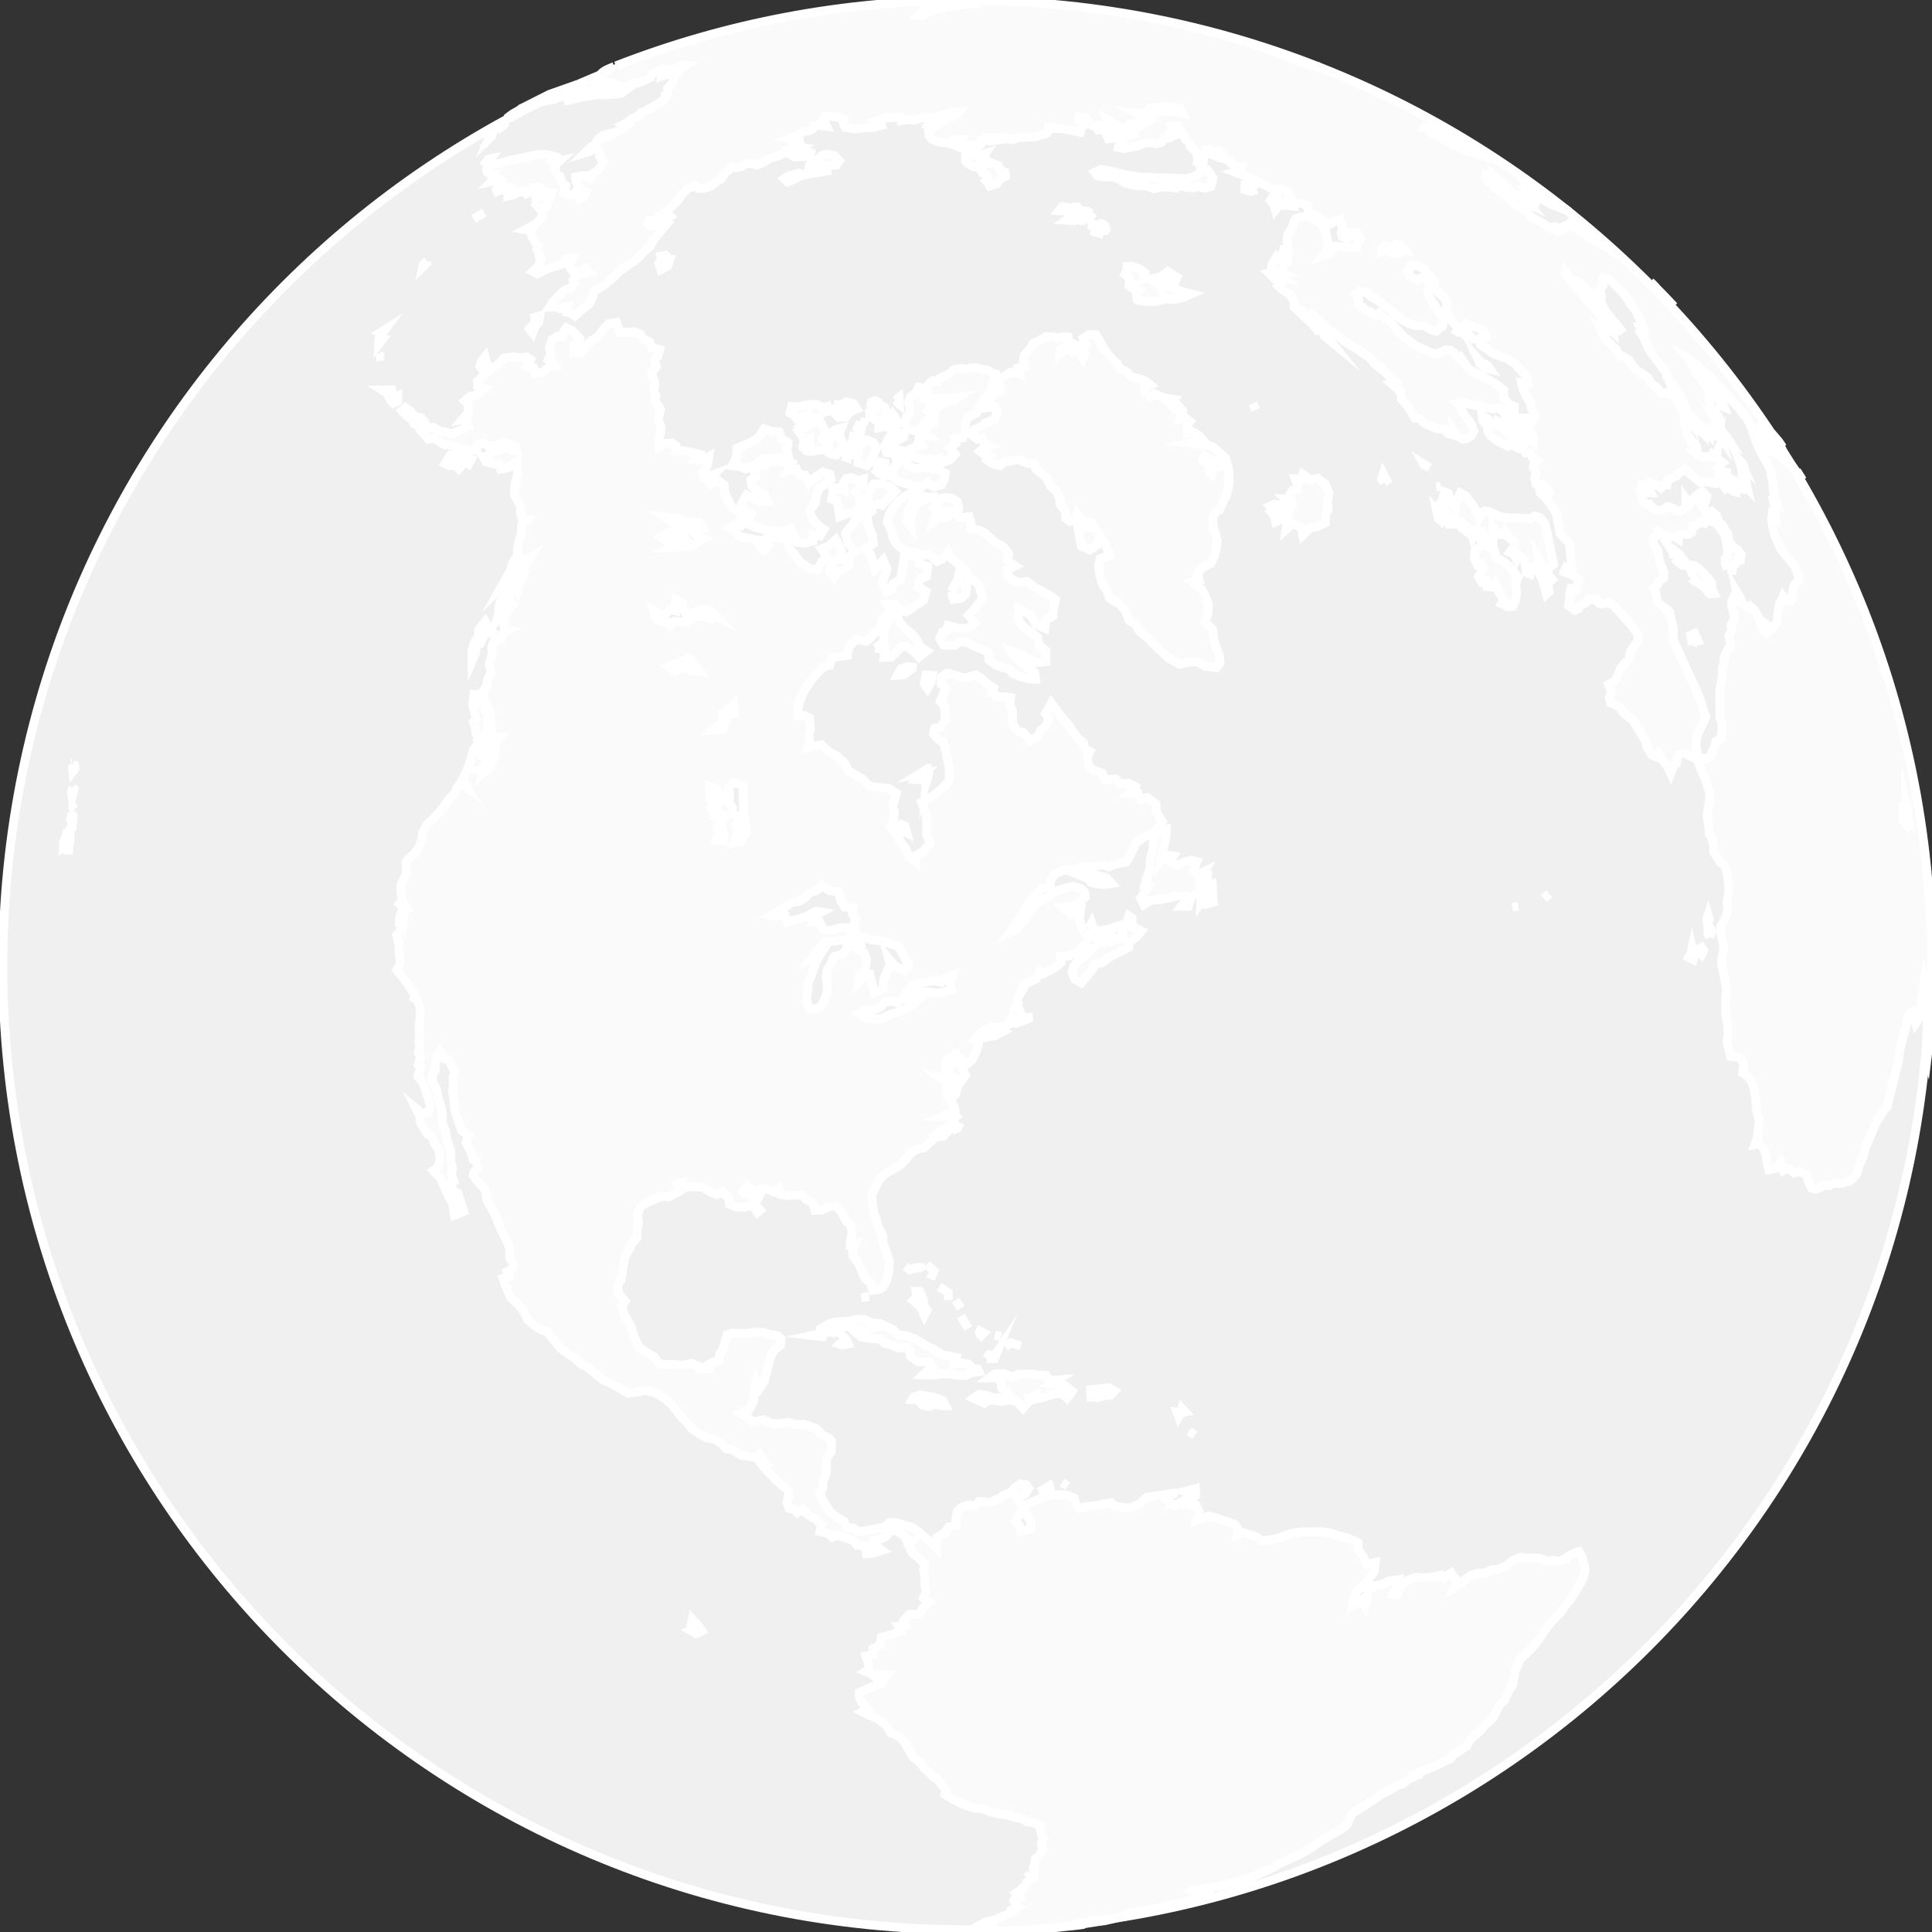 <?xml version="1.0" encoding="utf-8"?>
<!-- Generator: Adobe Illustrator 15.1.0, SVG Export Plug-In . SVG Version: 6.00 Build 0)  -->
<!DOCTYPE svg PUBLIC "-//W3C//DTD SVG 1.1//EN" "http://www.w3.org/Graphics/SVG/1.1/DTD/svg11.dtd">
<svg version="1.1"
	 id="g2452" inkscape:version="0.46dev+devel" sodipodi:docbase="F:\Jza" sodipodi:version="0.32" sodipodi:docname="Anonymous_Earth_smaller.svg" xmlns:dc="http://purl.org/dc/elements/1.1/" xmlns:cc="http://creativecommons.org/ns#" xmlns:rdf="http://www.w3.org/1999/02/22-rdf-syntax-ns#" xmlns:svg="http://www.w3.org/2000/svg" xmlns:sodipodi="http://sodipodi.sourceforge.net/DTD/sodipodi-0.dtd" xmlns:inkscape="http://www.inkscape.org/namespaces/inkscape" inkscape:output_extension="org.inkscape.output.svg.inkscape"
	 xmlns="http://www.w3.org/2000/svg" xmlns:xlink="http://www.w3.org/1999/xlink" x="0px" y="0px" width="436.192px"
	 height="436.2px" viewBox="0 0 436.192 436.2" enable-background="new 0 0 436.192 436.2" xml:space="preserve">
<rect x="0" y="0" width="436.192" height="436.2" fill="#333333" stroke="none"/>
<sodipodi:namedview  id="base" inkscape:current-layer="svg955" inkscape:window-y="-4" inkscape:window-x="-4" inkscape:window-width="1280" inkscape:window-height="744" inkscape:pageshadow="2" inkscape:pageopacity="0.0" showguides="true" inkscape:cy="526.18109" inkscape:cx="80.821309" pagecolor="#ffffff" borderopacity="1.0" inkscape:zoom="0.50647962" bordercolor="#666666" showgrid="false" snaptoguides="true">
	<sodipodi:guide  id="guide976" position="295.465" orientation="vertical"></sodipodi:guide>
	<sodipodi:guide  id="guide977" position="661.538" orientation="horizontal"></sodipodi:guide>
</sodipodi:namedview>
<path id="water" fill="#F0F0F0" stroke="#FFFFFF" stroke-width="2" stroke-miterlimit="10" d="M435.657,218.165
	c0,120.123-97.377,217.5-217.502,217.5c-120.124,0-217.5-97.377-217.5-217.5c0-120.127,97.376-217.508,217.5-217.508
	C338.28,0.656,435.657,98.038,435.657,218.165z"/>
<path id="land" fill="#FAFAFA" stroke="#FFFFFF" stroke-width="2" stroke-miterlimit="10" d="M260.856,63.604l1.644-0.098
	l0.877-0.484l1.926,0.625l0.447-1.03l-2.108-1.336l-1.005,0.877l-1.153,0.478l-1.465,0.264l-1.814,0.178l0.332-1.422l-1.146-0.919
	l-1.826-0.613l-1.104,0.024l-0.031,0.98l-0.447,0.81l1.084,0.932l-0.146,1.349l1.237,0.11l-0.366,0.742l1.354,0.552l-0.601,0.717
	l0.207,1.397l0.073,0.05l1.496,0.232l2.386,0.092l1.838-0.497l0.024-1.048l0.992,0.944l1.68,0.092l1.798-0.398l1.896-0.84
	l-1.863-0.46l-1.889-0.68l-2.011-0.699l-1.453-0.184L260.856,63.604z M341.223,98.558l1.373,0.221l0.107-0.95l-0.99-0.625
	l-0.736,0.362L341.223,98.558 M340.731,96.148l1.588,0.576l0.293-0.772l-0.404-1.152l-0.617,0.074l-0.682-1l-1.273-0.404
	l0.559,1.336L340.731,96.148z M343.436,97.735l0.82-0.085l-0.207-0.932l-0.475-0.656l-0.338,0.625L343.436,97.735 M335.122,83.072
	l1.324,0.312l-0.699-0.993l-1.348-0.545l-0.797-0.895l0.582,1.269L335.122,83.072z M382.104,145.617l0.49-0.772l0.76-0.153
	l-0.742-1.661l-0.9,0.404L382.104,145.617 M434.526,226.19l0.123-0.453l-0.008-1.35l-0.141,0.209L434.526,226.19 M221.852,435.965
	l-0.232-0.008l0.484-0.018l-0.884-0.006l-1.171,0.037l-0.691,0.018 M196.627,213.483l1.68,0.771l1.263,0.767l0.583-1.558
	l-1.557,0.209L196.627,213.483 M220.84,435.651l-0.503,0.1l-0.013,0.063l-0.465,0.092l1.6-0.012l0.725-0.063l-0.455-0.035
	l0.976-0.08l-0.228-0.055L220.84,435.651z M266.981,338.92l2.121-0.361l0.869-0.932l-0.086-1.564l-2.426,0.67l0.637,0.179
	l0.066,1.278L266.981,338.92z M239.813,334.69l1.244,0.806 M189.547,302.391l0.386,0.633l-0.38,0.422l0.766,0.216l1.177-0.238
	l-0.472-1.062l-0.735-0.639L189.547,302.391 M265.755,318.807l0.36,1.049l0.548-0.932l0.889-0.146l-0.668-0.729l-0.221,0.877
	L265.755,318.807z M268.446,323.092l1.3,0.926 M222.735,306.739l1.777-0.037l0.59-1.441l-0.596,0.883l-1.177-0.287L222.735,306.739
	 M208.458,286.92l-0.423-0.736l-1.023-0.043l-1.612,0.545l-0.999-0.771 M210.125,288.778l0.717-1.785l-1.569-1.495 M214.091,293.522
	l0.013-1.643l-2.048-1.361 M215.686,293.54l1.275,1.791 M216.955,297.108l1.649,2.838 M220.823,302.288l1.3-1.318l-1.767-0.895
	 M224.585,301.454l1.416,0.281 M230.497,303.887l-2.244-0.717l-1.293,0.852 M194.426,292.989l1.809-0.283 M214.888,255.301
	l1.312-0.631l0.503-1.232 M220.897,234.514l1.931-0.373l1.899-0.35l1.9-1.012l-0.969-0.613l-1.416,0.686l-1.436,0.344l-1.691,0.369
	L220.897,234.514 M207.435,174.801l1.245-0.227l-1.508,1.447l1.238,0.073l0.76-0.901l-0.098,1.569l0.656-2.14l-0.466-0.956
	L207.435,174.801z M201.991,186.64l1.263,0.748l1.49,0.717l-0.448-1.582l-0.925-0.411L201.991,186.64z M212.148,112.521
	l-0.472,1.073l0.202,1.496l1.44,0.594l1.152-0.454l1.76,0.423l0.208-1.005l-0.318-1.386l-1.128-0.699l-1.496-0.233L212.148,112.521
	 M205.038,90.889l0.393,1.018l-0.031,1.275l-0.754,0.975l-0.294,1.422l0.57,1.318l2.066,0.411l1.195-0.969l0.98-1.361l1.128-0.644
	l0.27-1.171l-1.079-0.545l0.662-1.232l-0.312-0.846l-1.306-0.484l-0.337-1.03l0.104-1.416l-0.871-0.196l-0.638,1.3l-1.17,0.852
	L205.038,90.889z M202.125,90.379l0.907,0.785l-0.086-1.434L202.125,90.379 M200.544,97.479l1.128,0.987l1.422,0.754l0.913-0.527
	l0.123-0.742l-1.863-0.546L200.544,97.479 M194.225,95.271l-0.681,1.496l0.797,0.687l0.208-1.183l0.472-0.962L194.225,95.271
	 M190.186,102.946l1.017,0.368l0.043-1.232L190.186,102.946 M190.178,91.109l1.183,0.454l0.337,0.674l0.969,0.374l0.803-0.288
	l-0.717-1.104l-1.545-0.515L190.178,91.109 M188.333,91.342l-0.116,0.81l0.588,0.147l0.674-0.926L188.333,91.342 M189.118,92.477
	l-0.552,0.987l0.791,0.778l1.606-0.135l1.073-1.171l-0.717-0.325l-1.079,0.012L189.118,92.477z M179.904,95.64l0.423,0.723
	l0.975-0.502l1.183-0.828l-1.367,0.062L179.904,95.64 M109.36,48.003l-2.47,1.422 M96.408,58.958l-0.846,0.767l-0.123,0.558
	l0.907-0.895L96.408,58.958 M85.871,75.073l0.454,0.165l0.631-0.846L85.871,75.073z M85.54,76.857l-0.043,0.864l0.693-0.895
	L85.54,76.857z M85.821,79.75l0.073,0.699l0.681-0.068 M86.227,88.05l1.146,0.742l0.447,0.288l0.76-0.368l-0.178-0.687L86.227,88.05
	z M87.783,89.613l0.454,0.815l0.576,0.619l0.919-0.46l0.055-1.189L88.77,89.9L87.783,89.613z M121.854,71.327l-1.152,0.306
	l0.123,1.116l-1.299,1.453l0.717,0.95l0.435-1.293l0.95-1.048L121.854,71.327z M109.514,80.565l-0.864,1.109l-0.331,1.005
	l0.545,0.687l0.821-0.331l0.282-0.883l-0.233-0.791L109.514,80.565z M101.771,102.64l-1.288,2.023l1.048,0.472l1.177-0.147
	l0.901,0.846l0.919-0.993l0.074-0.871l1.189,0.803l0.601-1.061L105,103.318L103.688,103L101.771,102.64z M283.489,92.531
	l-0.631-1.447 M263.714,90.006l1.22,0.852l0.344-0.631L263.714,90.006z M402.459,100.979l-0.551-0.853l-0.326-0.459l-0.236-0.276
	l0.107,0.282l0.313,0.625l-0.404-0.447l-0.527-0.619l-0.336-0.251l-0.109,0.067l-0.373-0.227 M377.426,68.606l0.496,0.551
	l-1.307-1.397l-1.115-1.159l-1.422-1.446l-0.209-0.246l-0.221-0.245l-1.055-1.066 M298.018,15.435l-0.472-0.325l-0.117-0.153
	l-1.434-0.355l-0.277,0.006l-1.558-0.582l-1.305-0.436l-2.108-0.784l-1.705-0.711l-1.365-0.454l-1.245-0.54l-1.869-0.637
	l-1.582-0.436l1.178,0.405l1.188,0.362l1.056,0.411l1.274,0.435l1.041,0.423l1.613,0.65l2.004,0.76l1.019,0.454l1.771,0.601
	l1.481,0.527L298.018,15.435 M118.184,24.271l-0.467,0.212l-0.552,0.441l-1.379,0.772l-0.815,0.595l-0.631,0.497l1.066-0.687
	l0.423-0.135l0.815-0.404l0.166,0.159l0.821-0.656l1.196-0.656l1.539-0.797l1.784-0.84l1.116-0.497l1.416-0.558l1.416-0.594
	l0.497-0.387l-1.343,0.472l-0.496,0.08l-0.331,0.037l0.343-0.27l-0.693,0.245L118.184,24.271z M115.729,26.149l-0.251,0.282
	l-0.27,0.306 M113.841,27.646l-0.57,0.576l-0.723,0.705l-0.502,0.644l0.502-0.527l0.95-0.57l0.386-0.478L113.841,27.646z
	 M111.089,30.366l-0.472,0.393l-0.282,0.637l0.601-0.576L111.089,30.366z M109.227,32.782l-0.055,0.392 M110.856,35.811l-0.607,0.11
	l-0.576,0.797l0.3,0.208l0.576-0.098l-0.128-0.411L110.856,35.811z M150.91,16.341l-1.03,0.203l-0.214,0.545l1.349-0.429
	L150.91,16.341z M120.935,43.76l0.055,1.22l0.871-0.258l0.11-0.656L120.935,43.76z M140.004,20.044l-1.208,0.019l-0.607-0.19
	l-0.895-0.024l-1.214,0.325l-0.907,0.085l-0.736-0.061l-1.036,0.116l-0.877,0.049l-0.57-0.031l-0.227-0.129l-0.772,0.221
	l-1.201,0.282l-0.368-0.098l-0.981,0.147l-0.178-0.166l-1.612,0.484l0.3,0.123l-0.264,0.294l-1.023,0.502l-1.428,0.595l0.858-0.166
	l0.987-0.435l0.729-0.184l1.103-0.435l0.914-0.264l0.699-0.019l0.239,0.19l0.404,0.043l-0.202,0.325l-0.975,0.545l-1.576,0.687
	l1.079-0.251l1.392-0.349l1.392-0.325l1.238-0.214l1.245-0.196l1.385-0.264l0.767,0.104l0.938,0.031l1.245-0.129l1.091-0.019
	l1.061-0.19l0.595-0.417l-1.232,0.178l-0.019-0.276L140.004,20.044z M151.205,58.651l-0.987-1.03l-1.061,0.184l0.202,0.956
	 M149.358,58.76l-0.613,0.729l0.454,1.416l1.49-0.803l0.515-1.453L149.358,58.76z M181.934,34.058l-1.422,0.129l-1.851,0.809
	l0.748,0.411l1.999-0.043l0.864-0.674L181.934,34.058z M183.872,34.903l-0.834-0.386l-0.398,0.398l0.54,0.343L183.872,34.903
	 M181.982,39.434l-1.771-0.288l-2.274,0.564l-0.889,0.625l0.766,0.724l1.612-0.668l1.575-0.785L181.982,39.434z M283.791,42.774
	l-1.474-0.932l-1.219-0.098l-0.08,1.066l1.478,0.374L283.791,42.774 M246.274,48.272l-0.768-0.601l-1.482-0.086l-0.778-0.84
	l-0.748-0.049l-1.146,0.687l-0.447-0.57l-1.066-0.123l-0.717,0.864l1.379,0.074l0.852-0.245l1.526,0.582l1.146-0.38l0.754,0.668
	L246.274,48.272 M245.03,49.731l-0.338-0.907l-1.373-0.466l-0.207,0.533l-1.367,0.117l-1.018,0.699l1.668,0.116l1.103-0.527
	l0.644,0.533L245.03,49.731 M247.065,49.432l-0.828-0.607l-0.231,0.619L247.065,49.432 M249.198,52.975l0.056-0.57l-0.44-0.509
	l0.797-0.233l-0.123-0.674l-0.803-0.533l-0.857,0.3l-1.25-0.123l-0.037,0.417l1.525,0.601l-0.631,0.202l-0.154,0.509L249.198,52.975
	 M312.489,108.893l0.59-0.417l-0.771-1.478l-0.385,1.22L312.489,108.893 M322.788,105.631l-1.33-0.833l0.441,0.76 M324.247,109.94
	l1.051-0.153 M326.319,118.75l-0.631-2.065l-1.324-1.453l0.387,1.833l1.02,0.778L326.319,118.75 M331.801,76.703l0.654-0.214
	l-0.771-0.926l-0.777-0.919l-0.166,1.036L331.801,76.703 M329.899,75.392l0.496,0.055l-0.508-0.925l-0.676,0.423L329.899,75.392
	 M389.631,110.291l0.602-0.417l0.986,0.993l0.508,0.128l-0.152-0.883l0.65,0.11l-0.877-1.373l0.568-0.233l-1.199-0.588l-0.896-0.472
	v-0.889l-1.012-0.233l-0.379,0.576l-0.215,0.729l0.568,1.379L389.631,110.291z M394.485,110.155l-0.24-1.091l-0.055-0.907
	l0.215-0.368l-0.436-1.52l-0.479-1.526l-0.648-0.705l0.662,1.404l-0.541-0.478l0.393,1.312l-0.029,0.675l0.453,1.263l-0.332-0.16
	l0.105,1.122L394.485,110.155z M388.772,91.686l0.527,0.221l-0.369-1.073l-0.734-1.256l-0.625-0.736l-0.412-0.858l-0.354-0.092
	l-1.447-1.894l0.926,1.471l0.688,1.195l0.576,1.012l0.594,0.815L388.772,91.686z M389.932,99.286l0.582,0.361l-0.662-1.066
	l-0.934-1.03L389.932,99.286 M384.272,97.086l-0.594-0.441l0.33,0.649 M385.7,98.575l0.582,0.448 M341.454,204.809l1.318-0.214
	 M348.518,202.847l1.287-1.066 M381.258,216.117l0.941,0.503l0.178-1.022l-0.354-1.569l-0.264,1.275L381.258,216.117z
	 M383.561,215.033l0.607,0.49l0.453-0.944l-0.447-0.669l-0.656,0.344L383.561,215.033z M386.043,211.601l0.416-1.379l-0.924-1.734
	l0.379-0.951l-0.273-0.913l-0.252,0.784l0.146,1.08l0.115,2.365L386.043,211.601 M16.068,172.228l0.251-0.062 M16.479,172.736
	l-0.123,0.833l0.08,0.595l0.484-0.631l-0.092-0.693L16.479,172.736 M16.405,177.738l-0.318,1.134l0.196,1.116l0.448-1.875
	L16.405,177.738 M16.264,181.558l0.208,1.048 M16.29,183.384l-0.117,0.975l-0.263,0.656l0.19,0.441l0.27,0.251l0.159-1.385
	l-0.196-0.288L16.29,183.384 M380.676,93.009l-0.363-1.165l-0.441-1.336l-0.398-1.159l-0.545-0.251l-0.57-1.134l-0.33,0.571
	l-0.055,0.066l0.447,1.306l0.668,1.618l0.82,1.091l1.117,1.575L380.676,93.009z M377.965,125.977l-0.287-1.355l-0.785-1.201
	l1.287,1.079l0.863,0.552l0.82,1.085l1.209,1.416l-1.203,0.074l-0.861-0.545L377.965,125.977 M381.778,130.482l0.84,0.76l1.09,0.417
	l1.217,1.134l1.17,1.324l0.949-0.098l-0.703-1.459l0.119-0.871l-0.938-1.275l-0.998-1.097l-1.031-0.932l-1.035-0.742l-1.156-0.08
	l0.668,1.741l0.113,0.871L381.778,130.482 M390.022,128.526l1.018,0.196l0.043-0.699l0.814-0.717l0.24-0.876l0.766,0.006
	l0.189-1.275l-0.76-1.054l-0.754-0.362l-1.164-1.404l-0.994-1.606l0.412,1.778l0.172,1.759l-0.031,1.232l-0.436,0.521l-0.049,1.061
	L390.022,128.526 M156.298,365.555l-0.288,1.281l1.208,0.92l-1.202,0.41l1.208,0.674l1.238-0.619l-0.919-1.305L156.298,365.555z
	 M205.958,315.989l1.189,0.049l1.177,1.195l1.521,0.312l1.202-0.547l1.226,0.338l1.202,0.021l-0.606-1.166l-1.478-0.576
	l-1.802-0.351l-1.802-0.329l-1.526,0.521L205.958,315.989z M183.412,301.497l2.299,0.27l0.668-1.115l2.023,0.215l1.238-0.754
	l1.202-0.768l1.729,0.484l2.323,0.479l-1.778,0.447l1.116,0.975l1.741,0.424l2.636,0.189l1.128,0.957l1.471,0.367l1.747,0.693
	l1.771-0.191l0.588,0.584l0.251,1.477l1.747,1.221l2.673,0.087l0.588,1.194l-1.226,0.826l-0.907,0.834l2.397,0.074l1.796-0.275
	l1.79,0.029l1.79,0.326l1.79,0.006l1.184-0.59l1.789-0.287l-0.293-0.588l-0.89,0.012l-1.185-1.141l-1.783-0.313l-1.214,0.301
	l0.331-1.453l-1.496-0.295l-1.771-0.342l-1.759-1.188l-1.478-0.634l-1.434-0.924l-1.741-0.944l-1.747-0.638l-1.759-0.092
	l-1.152-1.258l-1.416-0.648l-1.447-0.698l-1.741-0.123l-1.716-0.735l-1.741-0.146l-1.765,0.441l-1.759,0.116l-1.753,0.142
	l-1.796,0.686l-1.202,0.748l-0.08,1.152L183.412,301.497z M219.811,315.688l2.435,1.099l0.569-0.591l1.813-0.034l1.521,0.271
	l1.516-0.355l1.814,0.244l1.52,1.631l1.195-1.477l-0.019-0.854l1.789-0.669l0.024,0.847l1.797-0.373l2.064-0.711l1.803-0.129
	l1.227,1.062l1.171-1.527l-1.569-1.305l-2.99-0.338l1.435-0.955l-2.071,0.141l-0.649-1.129l-2.078-0.152l-1.797-0.184l-2.396,0.109
	l-1.172,0.602l-2.09-0.797l-2.115,0.055l-1.171,0.889l1.79-0.037l0.913,1.141l0.019,1.136l1.539,1.392l-1.508,0.895l-1.809,0.043
	l-1.521-0.545l-1.81-0.256L219.811,315.688z M246.287,315.442l1.521,0.123l1.489-0.43l1.472-0.158l0.846-0.951l-1.226-0.717
	l-2.071,0.228l-2.109,0.209L246.287,315.442z M206.803,291.536l0.245,1.232l-0.889,0.856l1.698,1.526l0.834,1.81l0.613-1.153
	l-0.846-1.207l0.03-1.207l-0.827-1.82L206.803,291.536z M243.86,197.643l1.758,0.717l0.748,0.852l1.509,0.393l1.687,0.086
	l1.409-0.233l-1.022-1.141l-1.307-0.411l-1.503-0.423l-1.659-0.062L243.86,197.643z M245.942,209.491l0.98,0.827l1.656,0.724
	l2.293,0.619l-0.197-1.245l1.129-1.14l-1.871,0.601l-1.488,0.227l-1.606-0.386l-0.385-1.257L245.942,209.491 M202.642,152.446
	l1.514-0.135l1.771-1.373l0.037-0.288l-1.146-0.104l-1.379,0.484L202.642,152.446z M209.028,152.409l-0.337,2.096l0.687,0.957
	l0.871-1.49l0.245-1.479L209.028,152.409z M257.518,202.749l0.717,1.49l1.717-1.018l2.139-0.111l1.834-0.417l1.826-0.435l1.68-0.098
	l0.307,1.219l-0.994,1.227l1.533-0.024l0.742-2.158l0.906-0.595l1.293,0.006l-0.104,2.005l0.963-1.251l0.41,1.508l1.436-0.405
	l-0.135-1.942l-0.123-1.943l-1.098,0.668l0.067-1.999l-0.692,0.515l-0.375,1.766l-0.771-0.46l0.066-1.324l1.238-2.33l-1.673,0.791
	l-0.926-1.055l0.724-1.857l-1.33-0.3l-1.558,0.411l-1.446,0.729l-1.703-0.913l0.733-1.159l-1.496-0.257l-1.438,1.63l0.307-2.023
	l0.453-1.397l0.473-2.072l0.066-1.974l-1.115,0.276l-1.27,1.281l-0.447,1.385l-0.189,1.68l-0.533,2.066l-0.086,2.28l-0.772,2.108
	l-0.453,1.729l0.858,0.128l-0.951,1.484L257.518,202.749z M197.589,146.297l2.219,0.319l-0.184,1.802l1.606-0.086l1.343-1.373
	l1.152-1.073l1.238,0.129l1.275,1.023l1.269,1.3l1.686-1.367l-1.575-1.019l-0.662-1.569l-1.073-1.287l-1.698-1.392l-1.342-1.63
	l-0.208-1.827l-1.79,1.245l-0.668,1.422l-0.662,2.011l0.006,2.152L197.589,146.297 M214.749,133.534l0.552,1.771l1.716-0.251
	l0.987-0.877l0.245-1.477l-0.711-1.159l-1.649-0.019L214.749,133.534 M200.312,117.812l0.785,1.612l0.478,1.833l0.809,1.563
	l1.747,1.441l1.815,0.227l2.495,0.815l1.33-0.166l1.821,1.582l1.141-0.527l1.312-1.667l0.681,1.472l2.163,1.777l-0.502,2.293
	l1.618-1.141l1.048,1.741l1.784,1.122l0.539,1.741l0.564,1.465l-0.951,1.189l-1.084,1.508l-1.252,1.189l1.44,1.76l-1.562,1.232
	l-2.115-0.006l-2.36-0.662l-0.318,1.17l-0.944,0.288l-0.619,1.447l0.864,1.545l2.483,0.067l1.25-0.883l1.778,0.294l1.661,0.883
	l1.551,0.576l1.428,0.852l0.08,1.52l1.508,1.128l1.344,0.546l1.783,0.472l0.668,0.858l1.711,0.778l1.686,0.466l1.809,0.11
	l-0.209-1.483l-1.477-1.091l-1.611-1.343l-1.416-1.109l-0.858-1.422l2.06,0.736l1.704,1.036l2.011,0.987l2.133-0.264l0.014-2.416
	l-1.502-1.336l-0.43-1.766l-1.262-1.042l-1.938-1.306l-0.06-0.093l-1.105-1.593l0.074-2.403l2.801,1.49l1.122,1.986l2.054,0.926
	l0.172-1.839l1.68-0.864l0.062-1.496l0.509-2.219l-1.354-0.962l-1.691-0.926l-1.777-0.962l-1.558-1.257l-2.219,0.251l-2.054-1.287
	l-0.215-1.735l1.709-0.754l-1.746-1.263l0.354-1.496l-1.28-1.618l-1.906-0.999l-2.012-1.913l-1.459-0.797l-1.894-0.227l-0.03-1.698
	l-0.398-1.11l-1.625,0.264l-1.214-0.693l-1.115-0.368l-1.397,1.055l-1.337-0.074l-1.263,0.932l0.583-1.655l-0.57-1.6l0.54-1.478
	l-0.429-0.871l-1.354,0.147l-1.68,0.932l-1.533,1.238l-0.423,1.649l-0.386,1.392l0.129,1.428l-0.944-1.263l0.203-1.416l0.202-1.379
	l0.76-1.324l0.809-0.846l1.753-0.699l-1.465-0.276l-1.649-0.233l-1.238,0.656l-1.496,1.152l-0.92,1.281l-0.852,1.293
	L200.312,117.812z M197.223,105.766l0.925,0.877l1.306,0.852l0.625-1.68l-0.257-1.269l-1.042-0.27L197.223,105.766 M200.312,99.6
	l-0.552,1.085l0.429,1.557l1.661,0.135l0.65,0.993l-0.141,1.361l-0.76,1.263l-0.38,1.625l1.716,1.104l1.753,0.515l1.625,0.417
	l1.759,0.233l1.275-0.957l1.373,0.969l1.833-0.423l0.717-1.312l0.122-1.281l-1.557-0.932l-1.397-0.128l-1.563-0.503l-1.943,0.533
	l-1.741-0.68l-1.023-1.122l0.619-0.521l-0.748-0.815l-0.141-0.968l-1.471-0.319l-0.772-1.104L200.312,99.6z M209.383,87.039
	l-0.221,1.545l0.729,1.177l1.662,0.246l1.293-0.258l1.71,0.153l1.839-0.276l-1.231,0.84l-1.876,0.362l-0.858,0.601l-1.25-0.687
	l-0.944,1.612l0.876,0.656l-0.3,1.398l0.178,1.232l-1.11,0.245l-1.625,1.637l1.361,1.011h-1.968l-0.343,1.288l0.68,0.668
	l-1.061,0.227l-1.373,0.748l-0.38,1.299l1.446,0.545l2.226,0.583l1.14-0.423l1.134,0.417l1.048-0.466l0.38,1.109l1.882-0.699
	l1.189-1.281l-1.183-1.41l1.379-1.005l-0.202-1.097l1.734-0.215L218,97.227v-1.582l0.691-1.575l1.687-0.742l0.858-1.545l0.606-1.226
	l1.085-1.25l1.104-1.594l-0.135-0.76l0.717-0.969l0.467-0.858l-0.196-0.649l-0.962-0.245l-0.896-0.638l-1.359-0.208L220.409,83
	l-1.262,0.062l-0.915,0.318l-1.072-0.221l-1.857,0.307l-1.018,0.944l-1.343,0.619l-0.987,0.484l-0.159,0.625l-1.22-0.196
	L209.383,87.039z M196.737,90.796l-0.135,0.662l0.791,0.932l-1.091,0.631l0.123,0.877l1.146,0.889l0.932,0.331l-0.074,1.435
	l1.116-0.227l1.287,0.214l1.03,0.184l0.699-0.828l0.03-0.828l-1.011-1.471l-0.729,1.208l-0.883,1.097l-0.644-0.374l0.257-1.122
	l0.631-1.171l-0.411-1.245l-0.999-0.362l-0.46-0.809l-0.858-0.349L196.737,90.796z M192.673,98.593l-0.166,1.435l-0.411,1.073
	l0.11,1.532l1.625-0.166l-0.11,1.968l2.011,0.65l1.177-1.44l0.46-1.331l0.552-1.158l-0.791-1.257l-1.336-0.552l-0.993,0.644
	l-0.772,1.226l-0.172-1.397l-0.325-1.061L192.673,98.593z M178.747,91.771l-0.392,1.435l0.864,0.435l0.619,0.858l1.594-0.35
	l1.226-0.57l0.417,1.122l1.918-0.527l0.619-1.091l1.3-0.221l-0.172-1.122l-1.263,0.343l-0.932-0.748l-1.171-0.049l-1.416,0.141
	l-1.674,0.423L178.747,91.771z M180.278,97.3l0.729,0.975l0.417,0.914l1.416-0.312v1.336l-1.429-0.012l-0.123,0.828l0.822,0.785
	l1.122,0.159l1.397-0.337l1.374-0.092l1.612,0.944l1.202,0.227l0.981-1.226l1.023-1.048l-0.766-0.889l-0.588-1.428l0.539-1.52
	l-1.06,0.319l-1.257,0.637l0.362,0.76l-0.76,0.656l-0.184,1.183l-1.397-0.975l0.337-1.195l0.013-0.981l-0.54-1.299l-0.852-0.705
	l-1.281,0.607l-1.655,0.864L180.278,97.3z M166.363,101.217l-0.037,1.925l-0.987,1.992l1.766,0.203l1.22,0.49l2.054-0.778
	l2.023-1.514l2.017-0.123l1.778-0.055l1.888-0.098l-0.423-1.643l0.251-1.612l-1.379-0.926l-0.613-1.539l-1.723-0.172l-1.667-0.545
	l-1.14,1.796l-1.606,1.14l-1.821,0.785L166.363,101.217z M331.579,393.342l0.885-1.092l1.852-1.574l0.846-1.109l1.838-1.625
	l0.627-1.041l0.355-0.926l0.582-1.055l1.195-1.115l0.336-0.963l0.648-1.281l0.834-1.385l0.066-0.883l0.295-1.012l0.049-0.902
	l0.516-1.158l0.596-1.533l1.662-1.481l1.459-1.562l1.529-1.933l0.977-1.502l1.203-1.647l0.846-0.97l1.611-1.569l0.906-1.373
	l1.393-1.672l0.889-1.375l0.914-1.595l0.9-1.61l0.453-1.734l-0.072-1.072l-0.332-1.117l-0.336-1.158l-0.598-1.012l-1.664,0.559
	l-1.496,1.066l-1.473,0.607l-0.926-0.283l-1.459,0.186l-0.975-0.283l-0.951-0.33l-1.49-0.049l-1.494-0.057l-1.52-0.104l-1.563,0.766
	l-1.588,1.195l-1.582,0.748l-1.563,0.098l-1.6,0.725l-1.588,0.072l-1.613,0.504l-1.648,1.342l-1.912,1.207l0.57-1.508l-0.791-0.729
	l-0.502-0.883l-1.662,1.115l-0.545-0.668l-2.227,0.459l-1.666,0.19l-1.938-0.142l-1.961,0.724l-1.16,0.84l-1.152,2.379l-0.846-0.123
	l0.596-1.312l0.563-1.98l-1.98,0.264l-1.717,0.806l-1.723,0.36l-1.459,1.14l-0.012,1.545l-0.576,1.948l-0.846-1.487l-2.062,1.299
	l0.332-1.631l0.562-1.515l1.459-1.379l1.143-1.256l1.439-1.84l0.25-2.158l-2.01,0.437l-0.631-1.674l-1.195-1.521l-0.057-1.648
	l-1.789-0.891l-1.184-0.367l-1.789-0.43l-1.516-0.557l-1.789-0.221l-1.502-0.055l-1.185,0.055l-1.789,0.006l-1.791,0.195
	l-1.782,0.455l-1.777,0.705l-1.797,0.434l-2.096,0.221l-0.865-0.715l-0.08-0.057l-1.262-0.468l-1.853-0.588l-1.472,0.554
	l0.232-1.313l-0.674-1.104l-1.863-0.656l-1.863-0.644l-2.157-0.606l-2.718,0.986l0.541-1.888l-0.692-1.431l-2.146-0.157l-1.559-0.24
	l-1.195,0.44l-1.305-1.108l-1.258-0.846l3.01-1.007l-2.121,0.332l-2.451,0.367l-2.133,0.301l-1.783,1.563l-1.828,0.768l-2.149-0.024
	l-1.569-0.317l-0.656-0.718l-1.521,0.164l-1.551,0.412l-2.152,0.201l-2.188,0.446l-0.618-0.985l-0.374-1.3L241,337.573l-1.864-0.116
	l-1.563,0.104l-0.68-2.097l-1.502,0.896l0.618,1.299l-1.508,0.877l-1.558,0.619l-1.563,0.582l0.03,1.852l1.294,1.754l0.023,1.795
	l-2.207,0.627l-0.312-1.287l-0.95-0.988l0.92-1.594l0.92-1.072l-0.65-1.299l-0.957-1.545l1.857-0.619l0.907-1.35l-0.606-0.771
	l-1.269-0.233l-1.214,0.849l-0.92,1.121l-1.557,0.559l-1.228,0.826l-1.856,0.834l-2.508-0.221l-0.932,1.055l-1.532-0.246
	l-1.569,0.533l-0.938,1.037l-0.307,1.562v1.557l-1.581,0.234l-0.944,1.28l-1.888,1.256l-0.012,2.287l-1.576-1.559l-1.232-1.078
	l-1.232-1.055l-1.569-1.078l-1.576-0.35l-1.526-0.57l-1.875-0.098l-0.95,0.969l-1.882,0.404l-1.882,0.367l-2.219,0.35l-1.22-0.863
	l-1.569-0.135l-0.564-1.355l-1.545-0.92l-1.533-1.184l-0.882-1.402l-0.883-1.387l-0.546-1.391l0.638-1.265l0.062-1.594l0.692-1.795
	l0.067-1.613l0.074-1.881l0.975-1.271l0.098-2.465l-0.595-0.625L185.683,324l-0.065-0.059l-1.388-1.498l-1.508-0.449l-1.171-0.441
	l-1.82,0.068l-1.784-0.539l-1.833,0.307h-1.809l-2.047-0.846l-2.164,0.484l-1.404-1.074l-1.453-0.82l1.857-0.785l1.061-2.084
	l0.128-1.674l0.503-2.752l0.772,1.525l1.018-1.545l0.472-1.918l0.417-1.66l0.417-1.668l0.735-1.631l1.582-1.228l0.117-1.422
	l-0.821-0.718l-1.729-0.27l-1.428-0.51l-1.747-0.012l-1.784,0.295l-1.747-0.037l-1.741-0.043l-1.195,0.367l-0.515,1.938
	l-0.423,1.385l-0.705,1.012l-0.141,1.429l-1.201,0.351l-1.232,0.612l0.196,0.901l-2.066,0.115l0.055-0.539l-2.004-0.748
	l-2.084,0.394l-2.029-0.16l-2.078,0.05l-1.128-0.281l-0.993-1.391l-1.625-1.007l-1.618-0.985l-0.956-1.729l-0.644-1.649
	l-0.594-1.925l-0.932-1.43l-0.656-1.358l-0.343-1.595l0.736-0.97l-1.453-1.643l-0.276-1.877l0.785-1.25l0.288-1.723l0.294-1.734
	l0.3-1.734l0.852-1.582l0.815-1.6l1.061-1.238l0.012-1.551l0.319-1.76l-0.208-1.926l0.619-1.686l1.25-0.877l1.778-0.729l1.784-0.785
	l1.618,0.136l1.189-0.625l1.22-0.625l-0.509-1.703l1.128-0.314l-0.257,1.473l1.716-0.51l1.361,0.037l1.87,0.141l1.478,0.938
	l1.532,0.677l1.465-0.612l1.41,1.524l0.08,1.243l1.557,0.65l1.9,0.043l1.171-0.373l1.023,0.484l0.693,1.053l0.625-0.52l-1.458-1.484
	l0.08-0.619l0.876-0.436l0.374-0.863l-1.343-0.246l-1.374,0.111l-1.042-0.502l0.031-0.063l1.005-1.373l1.465,1.207l1.71-0.619
	l1.336,0.232l1.563,0.564l0.907-0.777l0.398,1.33l1.606,0.25l1.643-0.086l1.637-0.061l0.975,1.065l1.557,0.84l0.411,1.57
	l1.655-0.087l1.416-0.762l1.649-0.104l1.275,1.355l1.226,2.268l0.797,0.404l0.404,1.877l-0.361,1.471l-0.086,1.232l1.128-0.221
	l-0.65,1.758l0.19,1.258l1.036,1.293l0.76,1.588l0.748,1.869l1.373,1.301l0.509,1.545l1.422-0.215l0.883-0.516l0.932-1.74
	l0.392-2.104l0.092-2.096l-0.754-2.158l-0.736-2.201l0.055-1.2l-1.036-1.906l-0.436-1.869l-0.717-1.895l-0.19-1.863l-0.147-1.863
	l0.919-1.785l0.907-1.783l1.692-1.447l1.649-0.819l1.649-1.136l1.104-1.176l0.84-1.227l1.612-0.865l1.336-0.244l1.355-1.189
	l1.318-1.23l1.851-0.259l0.797-0.926l-1.557-0.029l1.575-1.209l1.023,0.015l0.54-0.935l0.006-1.272l-1.293-0.021l-1.545-0.028
	l1.306-0.576l1.018-0.326l0.766,0.35l0.767,1.244l-0.767-1.244l-0.227-1.588l-0.509-1.25l-1.263-1.299l0.019-1.246l0.294-1.58
	l-1.747-1.287l1.489,0.336l-0.214-1.256l-0.209-1.895l0.497-1.244l1.244-0.625l-0.521,1.244l-0.013,1.287l-0.496,1.545l1.213,0.662
	L215,244.297l0.993,0.006l-0.49,1.244l-0.533,1.883l0.76-0.295l0.527-1.881l0.999-1.582l0.748-0.943l-1.244-2.201l-0.46-1.899
	l0.969,0.649l0.735,1.25l1.478-1.256l0.951-1.899l0.471-1.82l0.006-0.086l-0.963-0.633l0.938-1.263l1.429-0.975l1.422-0.682
	l1.429-0.037l1.429-0.049l1.404-0.705l0.436-1.273l0.747,0.918l1.142-0.705l0.029,0.646l1.869-0.754l-0.072-1.257l0.056,0.949
	l-1.416,0.086l-0.563-1.569l-0.957-0.562l0.649-0.98l-0.271-0.945l0.633-1.324l0.84-1.311l-0.037-0.645l1.336-0.693l1.539-0.754
	l0.809-1.666l0.725,0.594l1.521-0.777l1.293-0.725l1.251-1.078l-0.129-1.287l1.992-0.209l1.71-0.809l1.813-1.527l-0.072,1.318
	l1.717-0.57l-1.602,1.514l-1.01,0.736l-1.43,1.471l-0.503,1.63l0.632,1.539l1.465,0.791l1.215-1.416l1.188-1.459l0.723-1.361
	l1.33-0.184l1.644-1.201l2.488-1.355l2.065-1.006l0.228-1.317l1.387-0.907l1.281-1.52l-1.938-0.914l-0.147-1.912l-0.746-0.521
	l-0.547,1.723l-1.013,1.76l0.271,1.574l-1.342-0.085l-1.41,0.846l-1.789-0.036l-2.127-0.969l-1.588-0.441l-1.123-1.777l-0.49-2.164
	l0.227-1.644l-2.047,0.901l-1.889-1.704l2.514-0.282l1.171-0.797l1.312-1.134l-0.17-1.245l-0.945-0.833l-1.729-0.429l-1.809,0.515
	l-1.809,0.539l-1.563,1.11l-1.387,0.735l-1.594,1.085l-1.361,1.397l-0.955,1.63l-0.969,1.354l-1.006,1.318l-1.703,0.734l1.018-1.342
	l0.777-1.306l1-1.312l0.748-1.35l0.943-1.624l1.35-1.397l1.521-1.692l1.654-0.147l0.228-1.625l0.883-1.349l1.734-0.84l1.396-0.159
	l1.606-0.196l1.753-0.54l1.37,0.113l0.06-0.009l1.403-0.208l1.574-0.245l1.301,0.441l1.718-0.644l2.176-0.398l0.912-1.459
	l0.719-1.416l0.662-1.453l1.703-1.336l2.188-0.803l1.164-1.563l0.862-1.183l-1.385-2.274l-0.049-1.63l-1.938-1.477l-1.605,0.374
	l-0.559-1.465l-2.213,0.141l1.459-1.594l-1.281-0.687l-2.01,0.117l-0.98-1.109l-2.33,0.147l-0.693-1.483l-1.911-0.613l-1.109-1.066
	l-0.366-1.833l0.604-1.354l-1.188-0.748l-0.252-1.244l-1.226-1.042l-1.324-1.68l-1.151-1.704l-1.436-1.661l-1.251-1.692
	l-0.833-1.122l-0.742,1.324l-0.64,1.002l0.81,1.128l-0.576,1.637l-1.336,1.079l-0.49,1.281l-1.875,1.109l-1.551-2.023l-1.166-0.208
	l-1.115-1.477l-0.104-1.214l-0.007-1.845l-0.602-1.508l0.186-1.557l-1.404-0.202l-1.386,0.074l-1.428-0.853l0.394-1.226
	l-1.398-0.858l-1.244-1.202l-1.354-0.882l-2.049,0.637h-1.188l-1.612-0.637l-1.754-0.337l-1.207,0.871l-0.074,1.532l1.005,0.944
	l-0.521,1.483l-0.68,1.514l0.895,0.95l0.227,1.845l-0.055,1.544l-1.036,1.483l-1.299,0.282l-0.245,1.208l1.103,1.27l1.134,0.674
	l0.589,2.17l0.301,1.569l0.459,2.176l-0.067,2.501l-1.115,1.544l-1.68,1.483l-1.698,1.202l-1.704,0.858l0.631,1.575l0.472,1.606
	l0.08,2.195l-0.098,1.882l0.853,1.931l-1.453,1.827l-2.041,1.177l0.104,1.257l-1.508-1.349l-0.656-1.637l-1.06-1.331l-0.834-1.661
	l-1.354-1.71l0.552-1.845l0.159-1.533l-0.366-1.568l-0.027-0.057l0.846-2.758l-1.692-1.097l-2.146-0.227l-2.146-0.257l-1.882-1.833
	l-1.643-0.84l-1.287-0.84l-0.901-1.741l-1.63-1.533l-1.882-0.987l-1.716-1.594l-1.637,0.307l-1.3,0.331l0.312-1.195l-0.257-1.667
	l0.398-1.478l-0.19-2.298l-1.177-0.583l-1.336-0.024l-0.166-1.612l0.552-1.778l0.803-2.054l0.895-1.342l0.901-1.373l1.41-1.557
	l1.3-1.281l1.306-0.306l0.509-1.759l1.704-0.27l1.833-0.257l0.313-1.796l1.612-1.833l2.427,0.441l1.6-1.569l1.557-1.582l0.362-1.759
	l1.992-2.133l-0.895-1.318l1.913-0.019l0.472,0.956l1.918,0.803l1.839-1.281l2.041-1.312l0.588-2.011l-1.686-1.024l0.227-1.741
	l1.618-0.742l0.245-2.152l-1.845-0.613l-0.061-1.195l-1.649-0.736l-1.612-0.196l-0.331,1.71l-0.264,2.011l-0.374,1.999l-1.741,0.975
	l-0.288,1.416l-1.202,0.435l-0.858-2.219l0.637-1.68l0.337-1.441l-0.809-1.913l-1.919,2.042l-0.527-1.888l-0.441-1.594l-1.128-1.134
	l1.803-1.116l-0.208-1.821l-0.546-1.287l-0.497-1.606l-0.178-1.821l1.128-0.895l-0.159-1.202l1.189-0.312l1.25,0.276l1.067-1.232
	l1.104-1.195l0.76-0.711l-0.827-0.815l-1.833-0.919l-2.176,0.055l-0.944,1.226l-0.184,1.398l-0.368,1.673l-0.521,1.354l-0.619,1.619
	l-1.25,0.57l-1.165,1.588l-1.312,1.63l0.54,2.287l1.587,1.894l-1.349,1.189l-0.049,1.808l-1.821,1.367l-0.466-0.049l-1.042,1.489
	l-0.938-1.447l0.605-1.818l0.014-0.076l2.213-0.748l-0.325-2.213l-1.177-2.17l-1.508,1.386l-1.716,0.68l1.392,1.999l-1.324,0.821
	l-0.932,1.882l-1.784-0.233l-2.017-1.336l-1.134-1.489l-1.417-1.784l-0.331-2.268l-1.747-0.166l-1.876-0.178l-1.526,0.607
	l0.901,1.416l-1.22,1.122l-0.968-1.14l-0.674-1.348l-1.895-0.27l-1.974-0.398l-0.962-1.22l-1.288-0.754l1.048-0.828l1.386,0.257
	l0.306-1.6l-0.821-1.557l-1.453-1.055l-0.785-1.489l-0.736-1.631l-0.074-1.698l-1.496-1.134l-1.667,0.852l-0.594-0.723l1.496-1.557
	l-2.36,0.833l-0.27-1.018l0.993-1.618l0.374-2.182l-2.047,1.042l-1.202-0.276l0.919-1.312l-1.784-0.374l-1.943-0.38l-1.404,0.062
	l0.024-1.128l-0.913-0.638l-1.521,0.104l-1.361,0.846l-0.085-1.673l0.392-1.526l0.147-1.533l-0.705-1.354l0.251-1.122l0.319-1.324
	l-0.558-1l-0.76-0.785l0.276-1.33l-0.533-1.152l0.307-1.71l-0.417-1.171l-0.362-1.023l1.085-1.441l-0.459-1.581l0.809-0.779
	l0.411-1.539l-1.857-0.515l-0.35-1.202l-1.637-0.797l-0.423-0.95l-1.539-0.57l-1.692,0.178l-1.342-0.099l-0.595-1.122l-0.307-1.048
	l-1.771,0.301l-1.25,1.263l-1.085,1.587l-1.741,1.061l-1.14,1.44l-1.373,1.288l-1.22-0.037l-0.086-1.729l1.465-0.564l-0.019-0.901
	l-0.871-0.895l-0.828-0.919l-1.397-0.681l-0.595,0.803l-0.355,1.128l-1.128-0.031l-1.152,0.748l-0.607,1.82l0.3,1.355l-0.502,1.354
	l0.919,0.552l0.608,0.771l0.036,0.075l-1.434,0.251l-1.379,1.146l-1.735,0.386l-0.398-1.392l-1.483-0.362l0.809-1.44l-0.864-0.601
	l-1.122,0.214l-1.686-0.214l-2.237,0.196l-1.416,1.502l-1.667,1.085l-1.649,1.465l-1.336,1.244l0.049,1.128l1.416,0.527
	l-1.857,1.532l-1.11,0.153l-1.33,1.11l0.631,0.545l0.227,1.968l-1.49,1.741l1.122-0.202l-0.104,1.066l0.404,0.668l-1.888,0.883
	l-1.931,0.778l-1.22-0.38l-1.483-0.258l-1.232-0.797l-1.68-0.018l-0.392-1.257l-0.895-0.962l-1.367-0.221l-0.839-1.14l-1.331-0.895
	l-0.779,0.672l1.091,1.146l1.085,0.772l0.606,0.999l0.858,0.472l0.638,1.128l0.956,0.962l0.711,0.957l1.404-0.245l0.981,0.668
	l1.324,0.871l1.483-0.031l1.606,0.564l1.41,0.668l1.238,0.085l1.539-0.092l0.221-1.318l1.189-0.276l1.091,0.545l1.557,0.006
	l1.716-0.595l1.349,0.117l1.508,0.649l0.35,0.938h-1.3l-0.962-0.84l-1.906,0.975l-1.827,0.288l-0.319,0.987l-1.275-0.037
	l0.711,1.183l1.41,0.355l1.416,0.208l0.436,1.073l1.851-0.355l1.759-1.361l-0.086,1.379l0.472,1.036l-0.386,1.355l-0.404,1.949
	l-0.104,1.796l0.693,1.257l0.729,1.245l-0.055,1.71l0.417,1.214l1.22,0.123l-1.343,1.392l-0.037,1.625l-0.558,1.949l-0.344,1.649
	l-0.006,1.557l-1.097,1.68l-0.509,1.918l-1.048,1.716l-1.152,2.054l1.814-1.729l1.373-1.845l1.392-1.293l0.264-1.673l0.49,0.619
	l1.354-0.864l-0.806,1.416l-0.046,0.063l-0.999,0.754l-1.134,1.606l-1.159,1.098l1.214-0.031l1.177-0.552l-0.552,1.275l-0.441,1.398
	l-0.466-1.459l-1.44,0.239l-1.189,1.521l0.76,0.429l-1.104,1.091l-0.637,1.232l-0.282,1.116l0.012,1.434l-0.576,1.673l1.521-1.594
	l0.95-2.219l0.644-1.667l0.11,1.091l0.576,0.631l-0.962,0.797l-0.717,1.569l-0.362,1.453l0.067,1.44l1.269,0.38l-1.704,0.968
	l-0.319,1.03l-1.373-0.055l-0.729,1.968l0.135,1.478l-0.687,2.464l0.423,1.716l-0.858,1.796l-0.19,1.533l-0.779,0.975l0.3,2.017
	l0.754,1.483l0.577,1.753l0.135,1.802l0.208,1.796l0.386,1.533l1.496-0.019l-1.079,1.557l0.166,1.336l-0.331,1.747l-0.607,0.294
	l-0.312,1.759l-1.471,1.25l0.215-0.644l-1.079-0.031l1.6-0.76l-0.484-1.576l-1.109-0.883l-0.853-1.918l-0.674,0.662l-0.258,1.011
	l-0.484,1.649l-0.637,1.907l-0.558,1.14l-0.57,1.183l0.981,1.551l-1.312-1.048l-0.705,1.067l-0.68,1.422l-1.159,1.079l-1.012,1.582
	l-1.146,1.465l-1.459,1.582l-1.618,1.496l-0.834,1.704l-0.184,1.428l-0.638,1.851l-1.104,1.471l-1.41,1.208l-0.466,0.797
	l0.159,1.312l-0.123,1.447l-0.619,1.091l-0.588,1.447l0.067,1.625l0.374,1.453l-0.736,0.944l0.871,1.042l0.429-0.81l0.515,0.803
	l-0.601,0.271l-0.208,1.759l-0.429-1.471l-0.558,1.49l-0.043,1.465l0.705,0.539l-0.699,1.367l-0.601,0.674l0.515,1.869l0.055,1.913
	l0.288,2.428l-0.714,1.578l-0.058,0.065l1.41,1.71l1.048,1.465l0.876,1.344l0.754,0.502l-0.27,1.238l0.76,0.51l0.693,1.863v1.782
	l-0.289,1.933l0.11,2.176l-0.147,1.668l0.172,1.482l-0.325,0.84l0.491,1.336l-0.534,1.41l0.521,0.649l-0.515,2.063l1.048,1.332
	l0.772,2.162l0.49,1.625l0.478,1.6l-0.478,1.416l-1.379,0.203l-1.41-1.146l0.925,1.863l0.074,1.366l0.681,1.066l0.846,1.471
	l1.091,0.613l0.57,1.613l1.097,1.574l0.178,2.049l-0.497,1.68l-1.018,0.766l1.587,1.81l0.858,1.724l0.803,2.01l1.122,1.82
	l0.368,2.717l2.097-0.859l-0.589-1.869l-0.754-2.273l-1.158-0.584l-0.319-1.764l0.601-0.314l-0.607-1.61l0.319-1.115l-0.429-2.157
	l0.037-1.933l-0.853-2.407l-0.361-2.164l-0.767-1.724l0.098-1.938l-0.398-1.906l-0.619-2.034l-0.368-1.869l-0.778-1.465
	l-0.227-1.515l0.729-1.252l0.098-1.666l0.331-1.539l0.619-1l1.134,1.693l0.963,0.221l0.527,1.322l0.876,1.141l-0.509,1.431
	l0.055,2.06l-0.178,1.237l0.38,1.896l0.098,2.053l0.785,2.41l0.815,2.402l1.521,1.098l-0.515,1.703l1.183,2.231l0.374,1.466
	l0.699,0.344l0.38,1.496l-0.797,0.889l-0.233,0.846l0.962,1.422l1.692,1.752l0.448,2.41l0.932,1.711l0.926,1.66l0.84,2.244
	l0.723,1.539l0.932,1.961l0.754,1.533l0.025,2.477l0.833,1.256l-0.233,1.109l-1.244,0.717l0.349,1.055l-1.214,0.398l0.717,2.098
	l0.922,2.123l0.028,0.059l1.692,1.568l1.379,1.717l0.803,1.791l1.992,1.637l1.821,0.949l0.809,0.289l1.183,1.574l1.68,2.047
	l1.557,1.117l1.569,1.078l1.539,1.361l1.625,0.828l1.563,1.336l1.576,1.33l1.931,0.846l1.937,1.127l1.913,1.08l2.078-0.283
	l1.809-0.373l1.722,0.441l1.416,0.662l1.398,0.883l1.342,1.158l0.791,1.022l1.343,1.711l1.379,1.41l1.066,1.354l1.698,1.188
	l1.734,0.883l1.778,0.354l1.729,1.152l0.834,0.975l1.508,0.283l1.747,1.121l1.478,0.252l2.133,0.355l0.625-0.717l1.152,1.551
	l-1.232-0.197l1.152,1.539l1.146,1.238l1.465,1.563l1.447,1.264l1.496,1.256l-0.055,1.318l-0.349,1.281l0.533,1.354l1.244,0.44
	l0.576,0.576l1.293-0.871l0.889,1.141l2.115,1.3l1.195,1.151l-0.343,1.502l1.857,0.441l0.914,0.857l0.95-0.398l1.864,0.418
	l1.857,0.68l0.919,1.08l1.876,0.146l0.27,1.771l1.582-0.129l1.894-0.632l-1.563-1.104l-0.282-1.055l1.582-0.381l1.251-0.691
	l0.962-1.237l1.238,0.065l1.563,0.847l0.926,1.33l1.244,0.051l-0.956,0.967l0.925,1.798l1.576,1.323l1.238,1.3l-0.307,1.209
	l0.288,1.985l-0.006,1.465l0.337,1.466l-0.65,1.422l1.25,0.985l-1.263,1.158l-0.956,1.612l-2.201-0.086l-1.3,1.349l0.343,1.185
	l-1.6,0.147l0.644,1.194l-1.9,0.588l-2.544,0.754l-0.267,1.687l-0.04,0.109l-1.594,0.784v1.33l-1.588,0.338l0.65,1.814l0.006,1.299
	l-0.644,0.369l1.293,0.527l1.563,1.385l0.331-1.258l1.557,0.094l-0.607,0.809l-0.631,1.238l-1.25,0.35l-1.882,0.697l-1.875,0.908
	l0.012,1.043l0.619,1.268l1.306,1.313l-1.269,0.699l1.288,0.691l1.9,0.729l1.257,0.856l1.257,1.062l0.662,1.379l1.894,0.878
	l1.263,1.194l0.656,1.151l0.656,1.136l0.619,1.12l1.894,1.49l0.65,1.084l1.244,1.086l0.644,0.723l1.238,0.705l0.644,1.031
	l1.238,1.359l-0.288,0.975l1.558,0.994l1.22,0.637l1.214,0.631l2.458,0.785l1.833,0.129l1.819,0.748l2.435,0.545l1.201,0.129
	l1.803,0.533l1.802,0.375l1.172,0.688l1.213,0.215l1.771,0.631l-0.049,0.854l0.227,0.949l0.533,1.055l-0.374,0.822l-0.062,0.783
	l0.264,0.748l-0.38,0.773l-0.337,0.754l-0.938,0.775l-0.063,0.705l-0.057,0.693l-0.343,0.691l0.214,0.645l-0.049,0.545l-0.9,0.467
	l0.51,0.688l-1.238,0.865l-0.063,0.58l-0.906,0.607l-0.325,0.564l-0.89,0.568l0.521,0.326l0.184,0.662l-1.115,0.293l-0.35,0.492
	l0.228,0.52l0.196,0.436l-0.043,0.289l0.509,0.25l-1.171,0.59l0.221,0.373l-0.828,0.275l-0.343,0.369l-0.841,0.367l-1.072,0.355
	l-0.576,0.322l-0.533,0.303l-0.777,0.115l-0.037,0.271l-1.274,0.021l-0.546,0.303l0.725,0.184l-0.024,0.178l0.237,0.172l0.197,0.184
	l-1.264,0.197l-0.029,0.184l-0.248,0.043l-0.238,0.08l0.002,0.076l0.207,0.027l0.466,0.068l1.153-0.006l0.515-0.086h1.403
	l-0.742,0.092l0.688,0.012l-0.718,0.049l-0.067,0.104l-0.734,0.068l0.436,0.023l-0.969,0.051h0.441l-1.166,0.035l1.809,0.094
	l2.5-0.094l2.406-0.125l2.062-0.094l1.906-0.125l1.812-0.156l2.125-0.156l1.688-0.125l2.344-0.25l1.281-0.125l1.312-0.156
	l0.906-0.125l0.149-0.143l0.228-0.037l-0.066-0.012l0.832-0.123l1.986-0.289l-1.76,0.209l1.533-0.238l0.748-0.057l1.373-0.189
	l0.373-0.086l-0.221-0.037l-2.195,0.338l-1.273,0.123l0.25-0.143l-0.264-0.078l1.074-0.197l1.305-0.104l1.33-0.146l2.33-0.338
	l2.016-0.367l0.412-0.143l-0.344-0.012l0.98-0.301l0.661-0.207l-0.766,0.012l0.446-0.221l0.594-0.006l2.158-0.361l2.201-0.418
	l1.49-0.313l1.967-0.404l1.998-0.467l1.539-0.385l1.857-0.496l0.76-0.332l1.502-0.516l1.313-0.52l0.121-0.266l-1.17,0.229
	l-0.447-0.117l1.078-0.516l-0.76-0.02l-2.269,0.295l-0.308-0.146l0.717-0.367l1.244,0.006l1.98-0.441l0.846-0.043l1.613-0.281
	l1.771-0.484l1.918-0.436l1.525-0.441l1.655-0.594l1.489-0.602l0.503-0.35l1.729-0.699l1.637-0.797l0.865-0.6l1.508-0.684
	l1.752-0.783l1.754-0.791l1.385-0.826l1.416-0.854l0.877-0.705l1.422-0.898l1.631-0.994l1.527-0.82l0.889-0.467l0.906-0.797
	l0.639-0.717l0.146-0.561l0.508-0.889l0.375-0.68l1.563-1.012l1.6-1.061l1.84-1.172l1.594-1.092l1.654-0.834l2.012-1.193
	l0.883-0.154l1.654-1.281l1.508-0.625l-0.264-0.299l2.084-0.975l1.436-0.521l1.496-0.65l1.543-0.791l1.479-0.668l0.34-0.68
	l1.666-1.092l1.668-1.104L331.579,393.342 M187.984,110.223l0.098,1.11l-0.294,1.299l1.128,0.398l0.404,1.68l0.264,1.913
	l1.784-0.693l1.777-0.067l0.962-1.845l0.3-1.912l-1.183-1.024l1.649-1.152l0.043-1.759l-1.342,0.337l-1.159-0.662l-1.299,0.172
	l-0.699,0.956l0.159,1.772l-1.435-0.644L187.984,110.223z M170.14,106.299l0.527,1.354l-1.128,0.736l0.233,1.367l1.379,1.202
	l1.446,0.723l0.699,1.545l-1.895-0.024l-1.489-0.876l-1.336-0.607l-1.146,1.949l0.687,1.49l1.478,0.864l-0.76,2.372l1.71,0.631
	l2.078,0.656l2.292,0.098l1.863,0.171l1.852-0.484l0.435,1.539l0.993,1.478l1.729,0.159l1.79-0.49l-0.006-1.397l1.514,0.233
	l0.92-1.441l-1.619-1.244l-1.134-1.447l-0.423-1.612l1.214-1.716l0.368-1.894l0.423-1.379l1.667-1.091l1.14-0.926l-0.27-1.159
	l-1.508-0.521l-1.741,1.14l-1.532,1.226l-0.809-1.667l-1.459-0.135l-0.478-1.165l-1.98,0.374l0.944-1.833l-0.981-0.564l-1.434,0.3
	l-1.508-0.135l-1.447,0.135l-0.699,0.754l-1.373,0.251L170.14,106.299z M109.544,140.345l-1.447,1.723l-0.043,1.367l-0.975,1.729
	l-0.515,1.729l0.019,2.33l0.828-1.87l-0.006-1.385l1.036-0.711l0.87-1.839l1.692-0.95l-0.803-0.876L109.544,140.345z
	 M107.038,156.743l-0.331,2.274l0.423,1.667l0.435,1.655l-0.692,0.644l0.521,1.312l0.104,1.336l0.797,0.681l-0.545,0.766l0.681,1.79
	l0.594,1.313l1.202,0.141l0.067-1.98l-0.337-2.268v-2.06l0.343-2.195l-0.767-1.514l-1.011-1.717l-0.515-1.759L107.038,156.743z
	 M273.608,107.09l-0.676-0.644l0.221-1.373l-1.573-1.097l0.342-1.067l1.117,0.656l1.372,0.87l1.177-0.251l0.742-1.085l-1.38-1.263
	l-1.215-1.005l-1.783-0.423l-1.766-0.104l-1.594-0.227l1.471-0.307l1.582-0.343l-0.813-0.968l-1.625-1.012l-1.056,0.319
	l-0.018-0.981l-0.111-0.76l0.65-0.889l-1.072-0.815l-1.232,0.325l0.613-1.913l-1.037-1.165l-0.711,0.735l-1.231-1.539l-1.521-1.073
	l-1.826-0.76l-1.092,0.564l-1.061-0.853l-0.195-1.079l1.459-0.613l-0.908-0.803l-1.856-0.699l-1.429-0.3l-1.317-1.25l-1.403-0.681
	l-0.521-1.023l-1.093-0.957l-1.055-1.208l-0.986-1.355l-0.606-1.158l-1.146-1.937l-1.617-0.025l-1.258,0.858l0.504,1.159
	l-0.729,0.251l0.397,0.907l0.117,1.061l-0.398,1.104l-0.883-1.318l-0.196-1.054l-0.294-0.546l-0.956-0.447l-0.497,0.692l0.828,0.57
	l-0.381,0.644l-1.121-0.821l-1.602,1.232l0.086-0.821l1-0.656l0.804-1.165l-0.123-1.104l-1.33-0.073l-1.062,0.355l-1.029-0.337
	l-1.568-0.037l-1.33,0.834l-1.605,0.729l-0.668,1.201l-1.215,1.336l-0.312,1.385l0.374,1.245l-1.516,0.355l0.375,1.428l-2.029-0.49
	l-2.084,1.275l-1.072,1.226l0.692,0.919l-0.073,0.926l-1.141,0.012l-0.547,0.889l-0.826,1.312l-0.355,1.447l1.729-0.19l0.553,0.975
	l-0.447,1.809l-2.048,0.772l-1.114,0.932l-1.453,0.607l-0.453,1.318l0.07,0.085l1.032,0.834l1.056-0.208l0.373,1.067l1.387,0.644
	l-1.281,0.417l-0.926,0.791l0.857,0.668l1.379,0.558l-0.582,0.76l1,0.742l1.851,0.521l1.012-0.803l1.687-0.361l1.558-0.239
	l1.81,0.846l1.653,0.178l0.374,1.109l1.152,0.944l1.49,1.275l0.582,1.594l1.33,1.14l0.674,1.275l0.361,1.986l1.036,1.189l0.122,1.71
	l0.883,0.705l1.424-0.368l0.317-1.275l1.435,1.686l1.569,0.147l1.104,1.496l-2.262-0.423l-1.691,0.361l0.343,2.005l0.411,1.992
	l1.918,0.833l1.637-1.091l0.479-1.808l1.465,1.729l0.779,2.544l-2.022,0.613l-0.431,1.637l0.308,2.096l0.631,1.974l0.988,1.587
	l0.643,1.692l2.214,1.245l1.397,1.778l0.797,2.004l1.465,0.809l0.705,1.392l2.481,2.096l0.865,0.993l1.767,1.673l1.543,1.428
	l2.526,1.429l2.312-0.54l1.776-0.006l1.619,1l2.623,0.288l0.797-1.042l-0.196-1.955l-0.761-1.71l-0.508-1.814l-0.154-1.98
	l-1.844-1.9l0.729-1.686l0.123-2.115l-0.619-1.759l-0.865-1.637l-2.077-1.741l1.496-0.362l-0.404-1.526l1.146-1.293l1.875-1.005
	l0.901-1.912l0.351-1.625l0.185-1.588l-0.387-1.545l-0.521-1.501l-0.115-1.778l0.27-1.287l1.349-0.932l0.596-1.575l0.776-1.33
	l0.496-1.576l0.222-1.385l-0.065-1.606l-0.025-1.625l-0.393-1.306l-1.257,0.68l-1.776,0.3L273.608,107.09z M288.024,117.823
	l0.963-0.441l0.375-1.146l1.084-0.178l0.203,1.557l-0.283,1.925l1.431-1.281l1.949,0.785l0.379,1.814l1.767-1.661l1.674-0.325
	l1.653-0.828l0.058-1.919l0.594-1.122l-0.195-1.759l0.361-1.937l-0.846-2.005l-1.761-1.336l-1.526,0.393l-1.814-1.269l-0.465,1.048
	l-1.201-0.049l0.514,1.318l-0.115,1.103l-1.061,0.203l-0.596,1.128l0.35,0.999l-1.232-0.104l1.351,1.33l-0.56,1.397l-1.696-1.416
	l-1.613-0.196l-0.948,0.411l0.692,0.649l-0.646,0.57l0.847,0.969L288.024,117.823z M188.414,35.178l-1.747-0.404l-1.14,0.343
	l-0.692,0.735L184,36.711l-1.03,0.123l-0.337,0.84l0.049,0.889l0.595,0.331l1.097-0.202l0.545-0.312l1.68-0.012l-0.178-1
	l2.403-0.123l0.644-0.919L188.414,35.178z M222.514,34.633l-1.392,0.435l-1.692-0.061l-1.428,0.319v1.054l0.771,0.729l1.098,0.564
	l0.797-0.337l0.595-0.871l0.718-1.012L222.514,34.633z M226.996,39.843l-0.073-0.932l-1.214-0.563l-0.288-0.962l-1.396-0.509
	l-1.074-0.46l-1.133,0.086l0.092,0.907l-0.606,0.871l0.503,0.754l1.012,0.46l0.203,0.754l-0.437,0.515l0.515,0.619l0.344,0.607
	l1.625-0.54l0.631-0.864L226.996,39.843z M273.325,42.136l0.326-1.073l0.189-0.925l-0.754-1.146l-1.08-1.14l-1.084-0.355
	l0.232,1.146l-0.68,0.723l-1.179,0.57l-1.438,0.374l-1.595,0.012l-1.729-0.104l-1.734-0.055l-1.723-0.024l-1.912-0.16l-1.74,0.025
	l-1.895-0.319l-1.961-0.282l-1.576-0.502l-1.84-0.368l-1.703-0.251l-1.271,0.656l0.548,0.736l1.764,0.3l1.344-0.135l1.771,0.606
	l1.33,0.871l2.108,0.478l1.604,0.129l1.109,0.062l1.82,0.637l0.92-0.331l2.17-0.098l1.918,0.251l0.596-0.583l1.453,0.441
	l1.955,0.074l0.803-0.417l1.482,0.527L273.325,42.136z M339.016,136.299l1.391,0.699l1.172-0.116l0.588-1.471l0.24-1.576
	l-0.24-1.968l0.553-1.637l-1.018-1.232l-1.049-1.269l-1.496-1.073l-1.336-0.748l-0.416-1.766l-1.588-0.919l-1.221-0.294
	l-0.791,0.748l-0.848,0.876l-0.145,1.471l0.809,1.594l0.92-0.3l0.422,1.085l-0.52,0.834l-0.619,0.962l0.691,1.183l0.943-0.3
	l0.223,1.354l1.395,0.098l0.467-0.736l0.912,1.992l1.129,1.637L339.016,136.299z M15.816,187.185l-0.404,0.883l-0.331,0.03
	l-0.436,1.557l-0.355,0.619l-0.031,1.085l0.325-0.214l0.307,0.178l0.257,0.588l0.361-0.012l0.062-0.981l0.239-0.919l0.018-0.95
	l-0.024-0.913L15.816,187.185z M138.684,15.021l-1.219,0.5l-0.715,0.337l-0.705,0.472l-0.331,0.325l-0.098,0.239l0.343,0.135
	l-0.423,0.429l-0.263,0.429l-0.583,0.613l0.497,0.104l0.355,0.135l0.981-0.043l1.005-0.098l0.699,0.08l0.245,0.251l0.086,0.337
	l0.128,0.264l0.914-0.221l0.736,0.037l0.288,0.288l1.52-0.515l1.361-0.423l0.595-0.024l1.526-0.57l1.238-0.588l0.233-0.625
	l1.465-0.833l-0.104,0.368l0.699,0.104l0.981-0.515l0.098-0.454l0.68,0.11l0.662,0.123l1.287-0.637l1.545-0.472l0.545,0.024
	l-1.018,0.674l-0.552,0.674l-0.656,0.662l-0.497,0.705l-0.147,0.668l-0.264,0.545l-0.54,0.687l-0.509,0.588l0.074,0.411
	l-0.037,0.502l-0.595,0.668l0.123,0.423l-0.545,0.674l-1.367,0.889l-1.502,0.871l-1.354,0.803l-0.846,0.245l-0.306,0.619
	l-1.705,0.785l-0.889,0.729l-1.116,0.594l0.264,0.141l0.454,0.153l-0.502,0.497l-1.306,0.595l-1.085,0.619l-0.479,0.515
	l-1.048,0.276l0.203-0.644l-0.932,0.202l-0.907,0.681l-0.81,0.968l-0.123,0.454l-1.091,0.68l-1.257,1.238l1.054-0.325l1.03-0.681
	l0.834,0.423l0.447,0.583l-0.049,0.821l0.411,0.662l0.405,0.668l-0.65,1.042l-0.76,0.944l-1.14,0.674l-0.423,0.876l-1.073-0.564
	l-1,0.074l-1.189,0.264l0.055,0.901l0.233,0.729l0.35,0.631l-0.393,0.717h1.165l0.895,0.355l-0.57,1.238l-0.791,0.362l-0.123-0.711
	l-0.111,0.008l-1.183-0.167l-1.502-0.147l-0.729-0.251l0.368-0.919l0.061-0.821l-0.588-0.362l-0.423-0.717l-0.215-0.925
	l-0.662-0.441l-0.307-0.736l-0.202-0.833l0.275-0.84l0.834-0.76l-1.048,0.208l-0.637-0.355l0.447-0.76l-0.901-0.257l-0.889-0.245
	l-1.293-0.031l-1.122,0.153l-1.441,0.288l-1.201,0.276l-1.649,0.349l-1.49,0.251l-1.857,0.613l-1.293,0.275l-0.98,0.153
	l-1.018,0.355l-0.203,0.748l0.147,0.619l0.687,0.435h1.189L111.906,40l-0.993,0.987l1.146-0.27l1.14-0.055l0.227,0.54l-0.521,0.914
	l-0.821,0.68l0.159,0.448l1.588-0.674l1.416-0.27l0.68,0.313l-0.123,0.582l-1.134,0.595l-0.012,0.478l1.533-0.368l0.889-0.558
	l1.134-0.104l0.601,0.509l1.318-0.772l0.086-0.57l1.312-0.27l0.674,0.417l0.533,0.631l0.907,0.227l0.987,0.128l-0.355,0.944
	l-1.048,0.705l0.423,0.613l-0.312,0.95l-1.68,0.128l0.619,0.681l0.141,0.729l-0.172,0.846l-0.999,1.116l-1.281,0.876l-1.392,0.724
	l1.238,0.233l0.129,0.907l0.405,0.876l0.497,0.767l0.558,0.754l-0.233,0.864l0.583,0.742v1.011l0.386,0.767l-0.619,1.392
	l-1.22,1.134l1.048,0.552l1.269-0.693l1.833-0.76l1.759-0.546l1.208-0.441l0.398-0.925l1.379-0.178l-0.815,1.324l0.423,0.883
	l0.257,0.397l0.011,0.062l0.252,0.24l1.508,0.202l1.374-0.876l0.76,0.815l-1.447,0.38l-1.539,0.577l-0.57,0.95l0.319,0.637
	l-0.858,1.195l-1.477,0.472l-1.073,1.018l-1.41,1.477l-0.821,1.293l1.373-0.061l1.005,0.386l1.716-0.411l-0.196,1.208l1.061,0.27
	l0.76,0.601l1.6-1.44l1.6-1.22L133.854,67l0.3-1.379l1.582-0.772l1.361-1.024l1.483-1.25l1.244-1.33l1.435-0.999l1.453-0.975
	l0.063-0.016l0.336-0.242l1.256-1.06l1.03-1.159l1.367-1.146l0.656-1.312l0.932-1.165l0.926-1.134l1.005-1.183l-1.888-0.067
	l-1.6,0.331l-0.484-0.527l0.233-0.748l1.208-0.184l1.14-0.834l1.097-0.006l-0.539,0.772l0.662,0.251l1.22-0.938l-0.705-0.551
	l-0.374-0.619l1.349-1.055l1.392-1.324l0.956-1.428l1.159-1.238l1.619-0.772l0.852,0.606l1.477-0.012l1.342-0.454l1.22-0.883
	l1.379-0.975l0.681-1.079l0.883-0.717l0.662-0.778l0.901,0.288l1.361-0.313l0.766-0.564l1.208-0.171l1.422,0.386l1.514-0.595
	l1.416-0.926l1.968-0.564l1.453-0.619l1.435-0.601l1.759-0.729l-1.165-0.184l1.324-0.668l-0.11-0.521l-1.005-0.264l-1.361-0.282
	l1.747-0.668l1.784-0.981l1.183-0.141l0.693-0.479l0.165-0.588l1.275-0.147l1.68,0.227l-0.35-0.729l-0.417-0.687l0.307-0.76
	l1.3-0.117l1.637,0.257l1.477,0.509l-0.184,0.889l0.417,0.876l2.017,0.374l1.912-0.221l2.434-0.153l1.851-0.454l-0.208-0.613
	l-0.895-0.429l1.324-0.454l2.225-0.3h1.766l0.171,0.748l1.49-0.245l1.52,0.098l1.097-0.288l1.134-0.448l1.183,0.957l-0.331,0.674
	l1.3,0.031l0.435-0.354l-1.404-0.35l-0.38-0.723l1.061-0.098l0.944,0.214l1.116,0.239l0.625-0.503l-0.791-0.411l1.404-0.386
	l1.336-0.343l1.189-0.031l-0.681,0.76l-0.078,0.031l-1.136,0.324l-1.299,0.84l-1.251,0.699l-1.312,0.914l-0.969,0.736l0.135,0.968
	l0.533,0.779l1.134,0.551l1.171,0.239l1.41,0.067l1.232-0.055l0.251-0.509l1.251-0.037l-0.877,1.023l1.287,0.135h1.49l-1.533,0.692
	l1.636,0.674l1.33-0.65l1.355-0.797l0.129-0.999l1.771,0.11l-0.252-0.681l2.574-0.11l-0.473,0.607l2.17-0.251l1.35,0.184
	l1.238-0.478l1.605-0.067l2.005-0.117l1.446-0.361l1.244-0.38l0.473-0.576l-0.023-0.821l1.855,0.27l1.704,0.129l1.864,0.355
	l1.771,0.386l0.374-1.073L245,28.031l-1.177-0.699l-0.129-0.852l1.593,0.166l0.483,0.956l0.762,0.748l1.035,0.362l0.355,0.644
	l1.189-0.08l-0.834-0.987l0.895-0.024l0.447,0.681l1.146,0.104l0.202-0.791l-1.108-0.914l-0.148-0.552l1.453,0.871l1.43,0.883
	l-0.896,0.687l-1.176,0.417l-0.645,0.815l0.367,0.871l0.613-0.098l-0.422-0.723l0.526-0.515l1.104-0.257l1.25,0.166l1.539-0.405
	l-0.068-0.735l0.24-0.772l1.305-0.288l1.104-0.54l0.803-0.833l-1.717-0.871l1.539,0.147l0.994-0.545l0.631-0.834l1.795-0.03
	l1.398-0.178l1.895,0.227l1.648,0.294l0.545,1.054l-2.297-0.454l-1.459-0.037l-1.613,0.086l-0.785,0.466l-1.25,0.257l0.381,0.999
	l-0.957,0.588l-1.207,0.65l-0.963,0.619l-0.963,0.631l0.043,0.932l-1.416,0.276l-0.08,0.033l-1.121,0.335l-0.655,0.466l0.926,0.993
	l-0.819,0.19l-0.209,0.668l1.33,0.245l1.385-0.282l1.422-0.27l1.232-0.546l1.387-0.257l1.924,0.264l1.104-0.38l0.404-0.729
	l1.344-0.233l0.729-0.349l-0.588-0.699l0.527-0.815l-0.301-0.699l1.605-0.227l0.403,0.748l0.025,0.735l0.776,0.822l0.398,0.803
	l0.848,0.699l0.275,0.993l1.018,0.864l0.668,1.312l-0.092,1.073l1.299,0.049l0.117-0.601l-0.295-0.876l0.547-0.509l0.25-0.668
	l1.189,0.19l0.857,0.398l0.858-0.27l0.508,0.601l-1.478,0.447l1.293,0.509l1.729,0.423l0.791,0.852l1.123,0.693l1.201,0.055
	l-0.16,0.833l-1.312,0.362l1.484,0.552l1.477,0.583l1.387,0.772l1.402,0.564l1.613,0.803l1.194,0.717l1.74-0.19l1.409,0.668
	l0.791,0.901l-0.637,0.534l0.195,0.852l-1.705-0.423l-1.109-1l-0.955,0.484l-0.338,0.57l0.816,1l0.313,1.116l0.686-0.889
	l1.791-0.123l1.777,0.221l0.037-0.637l1.524-0.08l1.437,0.509l0.061,0.729l0.43,0.962l1.525,0.638l1.459,0.993l1.594,0.858
	l0.98-0.472l1.209-0.466l0.533,1.208l0.043,0.846l-0.209,0.919l0.221,0.853l1.342,0.527l0.854-0.705l-0.479-0.803l1.58,0.11
	l0.797,1.373l-0.711,0.975l-0.189,1.097l-1.625-0.166l-1.367-0.129l-1.637-0.141l-0.875,0.913l-0.436,0.779l-1.41,0.429l0.723-0.822
	l-0.006-0.081l-0.022-1.041l0.307-0.95l-0.202-0.914l-0.313-0.993l-0.098-1.062l-1.019-1.171l-1.489-1.073l-1.484-0.638
	l-1.568,0.019l-1.115,0.331l-0.484,0.864l-0.215,0.919l-0.516,0.914l-0.582,0.895l-0.25,1.042l0.084,1.177l0.314,1.263l-1.123-0.049
	l-0.184,0.852l0.895,0.772l0.166,1.104l-0.771,1.018l-0.094-1.085l-1.574-1.103l-0.521,0.809l-0.526,0.876l-0.178,1.085l2.286,1
	l-1.416,0.061l1.439,1.005l-2.107-0.319l0.791,0.791l1.287,0.662l-0.711,0.68l1.062,1.012l1.623,0.993l0.778,1.318l0.033,0.09
	l0.096,1.056l0.107,0.1l1.75,1.065l0.631,1.152l1.213,0.294l0.252-0.49l1.222,1.177l-1.173-0.208l0.908,0.864l-1.785-0.699
	l1.189,1.116l0.883,1.128l0.896-0.319l0.576,1.496l1.451,1.208l-1.158-1.453l-0.27-1.085l-0.302-1.238l1.785,1.667l1.438,0.76
	l1.459,1.324l1.453,1.005l1.416,0.833l1.434,0.957l1.705,1.072l1.063,1.374l1.947,1.544l1.324,1.25l1.336,1.281l-0.941,0.331
	l1.342,1.116l1.012,1.104l0.043,1.336l1.238,1.483l0.92,1.348l0.9,1.502l1.188,0.141l0.957,1.097l1.434,0.503l1.398,0.619
	l1.494,0.055l0.994,1.03l1.127,0.355l-0.029-1.159l0.912,1.257l1.324,0.871l0.932-0.141l1.049-0.729l0.49-1.048l-0.607-1.594
	l-0.953-1.25l-1.217-1.723l0.086-0.692l-1.021-0.969l0.883-0.3l1.918,0.552l1.662,0.294l0.104,0.036l1.797,0.4l1.637,0.306
	l1.385-0.214l1.023,0.895l1.355,0.171l1.035,0.527l0.043-1.023l0.02-0.889l-1.037-0.386l-1.316-1.397v-0.993l-0.014-0.883
	l-1.857-1.446l-1.861-1.067l-1.361-0.828l-1.611-0.68l-1.078-0.668l-1.166-1.496l-0.895-1.355l-0.484,0.258l-0.883-1.104
	l-0.852-0.638l-1.094-0.073l-1.018,0.484l-1.041,0.478l-1.393-0.405l-1.686-0.797l-1.686-0.699l-0.871-0.699l-1.752-1.379
	l-1.201-1.256l-0.939-1.048l-0.98-1.238l-1.213-0.705l-1.25-1.073l-0.736,0.545l-1.221-0.858l-0.846-0.123l-0.691-0.785
	l-1.215-0.729l0.117-0.76l-0.154-0.723l-0.441-0.785l0.902-0.681l1.703,0.343l0.76,0.864l1.857,1.055l1.594,1.293l1.883,1.416
	l1.594,1.397l1.768,0.987l1.658,0.398l1.582-0.024l1.73,0.95l1.092,0.35l0.662-0.724l0.699-0.404l0.311-1.055l-0.533-1.299
	l-0.854-1.361l-0.875-1.355l-0.871-1.33l-0.479-1.502l0.986-0.65l-0.576-0.932l1.135-0.233l-0.055,1.177l1.434,1.373l0.98,0.754
	l0.455,1.459l-0.172,1.073l0.582,1.312l0.527,1.195l1.012,1.171l1.354,0.436l1.275,0.098l0.074-0.724l1.594,0.527l1.588,0.539
	l0.949,1l-0.072,0.748l-0.982,0.092l-0.662,0.429l0.473,1.177l1.674,1.091l1.121,0.889l1.834,0.729l1.551,0.515l1.633,1.152
	l2.277,2.452l0.613,1.018l0.092,0.907l-0.133-0.003l-1.375-0.181l0.344,1.404l0.596,1.545l1.055,1.551l0.27,1.428l0.76,1.729
	l-0.264,0.662l-0.557,0.638l-0.473-0.919l-1.072-0.019l0.748,1.048l0.215,1.195l0.447,0.932l0.705,1.22l-0.094,0.919l-0.986-0.846
	l-0.939,1.005l-0.77-0.441l-0.893,0.459l-1.494-1.379l-1.488-1.49l-0.426-1.275l-1.041-0.546l-0.098,0.865l-1.043-0.552
	l-1.299-1.061l-1.055-0.533l0.141,1.091l0.975,1.146l0.123,1.244l0.693,1.042l1.004,0.827l1.57,0.883l1.336,0.613l0.906-0.312
	l1.551,0.895l1.098,0.08l0.441,0.821l0.854-0.067l0.66,1.122l0.988,0.729l-0.65,0.478l-0.195,1.061l0.656,1l-0.307,1.458
	l0.299,1.257l1.264,0.828l0.398-0.515l0.748,0.491l0.582,1.183l-0.668,0.337l-1.49-0.999l0.135,0.705l1.152,1.103l0.896,1.097
	l0.826,1.22l0.773,1.379l0.215,1.312l0.385,1.643l0.178,1.33l0.854,1.005l1.152,1.054l0.207,1.067l0.498,5.167l-1.344-0.558
	l-0.416,0.987l1.631,0.601l1.734,1.116l-0.418,0.987l-0.287,1.336l-1.152-0.233l-0.313,1.318l0.055,1.257l-0.273,1.17l1.41,1.104
	l0.809-0.294l0.416-0.858l1.141-0.386l0.742-0.962l0.582,0.11l1.195,0.08l0.605,0.748l0.854,0.159l1.029-0.288l1.295,0.564
	l1.449,1.551l1.438,1.576l1.018,1.177l1.342,1.747l0.064,0.077l0.365,1.008l-0.178,1.165l-0.705,0.852l-0.914,1.342l-0.336,1.986
	l-1.037,0.778l-0.92,1.165l-0.559,1.576l-0.688,1.213l-1.402,0.687l0.654,1.716l-0.465,1.275l0.313,1.128l1.846,0.821l0.895,1.293
	l0.857,0.754l1.35,1.048l0.857,1.324l0.945,1.673l1.188,1.778l0.363,1.569l0.992,1.544l1.023,0.441l0.496-0.791l0.98,1.551
	l1.066,1.397l0.68,1.508l0.527-1.41l0.785-0.742l0.115-1.281l0.484-0.833l1.098-0.312l0.723,0.349l1.416,0.705l0.908-0.552
	l-0.361-2.164l0.152-1.478l0.412-1.397l0.576-1.208l0.551-1.188l0.527-1.195l-0.613-1.802l-0.68-2.33l-0.074-0.153l-5.891-12.953
	v-0.11l-0.068-1.294l-0.012-1.532l-0.473-1.98l-0.324-1.582l-1.502-1.195l-1.313-1.024l-0.313-1.704l-0.416-1.385l0.736-0.723
	l0.533-1.11l0.906-0.558l0.049-1.331l-0.711-1.551l-0.428-1.692l-0.215-1.471l-0.813-1.214l-0.293-1.152l0.355-0.785l0.539-0.276
	l0.355-0.95l1.33,0.877l1.152,0.398l1.164-0.117l0.891,0.558l0.092-0.993l1.127-0.135l1.121,0.037l0.688-0.484l0.055-1.336
	l0.852-0.171l0.641-0.343l0.23-0.484l1.014,0.325l0.402-1.03l0.805,0.509l1.006,0.343l1.006,0.699l0.604,1.042l0.977,1.195
	l0.59,0.527l-0.012-0.699l-0.018-0.068l-0.586-0.814l-0.611-1.22l-0.977-0.846l-0.447-1.392l-1.012-0.852l-0.563,0.533l-1.232-1.361
	l-0.838-1.177l0.373-0.503l0.135-0.864l0.797,0.466l0.166-0.502l-0.859-1.018l-0.932,0.221l-0.551,0.527l-0.57,0.527l-0.582,0.699
	l-0.398,0.674l-0.846-1.159l0.023,1.667l-0.637,0.662l-0.656,0.49l-0.65-0.006l-1.098-0.668l-1.109-0.349l-0.691,0.472l-0.705,0.294
	l-0.92,0.147l-0.895-0.515l-0.889-0.987l-0.705-0.019l-0.883-0.828l0.049-0.771l-0.625-1.434l0.258-0.785l0.668,0.785l0.926,0.515
	l0.686,0.006l-0.441-0.957l-0.889-0.809l0.908-0.619l1.127,0.631h0.668l0.877,0.638l0.65-0.644l0.643-0.012l0.172-0.981l1.023-0.668
	l1.012-0.374l0.553-0.681l0.748-0.374l0.533-0.533l1.072,0.95l1.465,1.281l1.238,0.962l0.516-0.386l0.932,0.129l0.73,0.116
	l1.098,0.257l0.871-0.049l-0.068-1.416L387.749,106l0.631-0.086l-0.068-1.073l0.559-0.411l-1.359-1.104l0.109-0.901l-0.195,0.545
	l-0.725-0.423l-0.215,0.539l-0.436,0.246l-0.717-0.282l-0.656,0.092l-0.883-0.092l-1.447-1.226l0.805-0.27l-0.209-1.018
	l-0.688-0.797l-0.502,0.061l-0.221-1.011l-0.729-0.938L380.788,97L380.352,96l-0.078-1.005l0.625-0.098l-0.479-1.14l1.029,1.392
	l0.602,0.429l0.082,0.055l1.4,1.3l-0.674-1.833l0.688,0.76l1.316,0.852l0.473,0.092l0.361,0.674l-0.373,0.258l0.809,0.754
	l0.092-0.729l0.111-0.589l0.832,0.791l0.295-0.429l0.957,1.288l-0.332-1.055l-0.336-1.048l0.674,0.809l-0.41-1.22l0.434-0.662
	l-0.035-0.766l-1.145-2.01l-1.037-1.067l-0.313-1.066l-0.109-1.128l0.484,0.042l-0.1-0.748l-0.76-1.159l-0.398-0.846l-1.201-1.569
	l-1.135-1.398l-0.158-0.956l-0.35-0.668l-1.264-1.551l0.439,0.233l1.086,1.208l0.502,0.19l0.877,0.883l1.381,1.103l0.926,0.668
	l1.215,1.397l1.428,1.521l1.25,1.397l1.158,1.25l1.129,1.238l1.313,1.643l0.975,1.324l0.943,1.809l0.734,1.422l-0.137,0.276
	l0.773,0.975l0.104,0.625l-0.723-0.822l0.459,1.3l0.676,1.459l0.975,1.771l0.896,1.606l0.568,1.3l-0.023,0.803l0.436,1.324
	l0.031,0.785l-0.049,0.583l0.227,1.171l0.207,1.14l0.498,1.477l-0.688-0.3l0.316,1.33l-0.021,0.981l0.092,1.122l-0.785-0.644
	l-0.092,0.95l0.104,1.336l0.375,1.478l0.539,1.667l1.012,2.213l0.033,0.076l2.906,3.516l0.07,0.038l0.576,1.342l0.43,1.324
	l-0.037,0.98l-0.564,0.398l-0.533,0.81l-0.232,1.526l-0.115,1.177l-0.475,0.583l-0.104,0.025l-0.387-0.019l-1.01-1.14l-0.344,0.932
	l-0.527,0.748l-0.203,1.152l-0.244,1.514l-0.092,1.49l-0.436,0.735l-0.641,0.742l-0.91-0.631l0.086,1.152l-0.469,0.534l-0.91-0.815
	l-0.449-1.318l-0.605-1.698l-0.859-1.526l-0.918-0.772l-0.455,0.35l-1.336-0.987l-0.307-1.104l-0.9-1.49l0.416,2.011l-1.201-0.613
	l-0.324,0.889l0.037,1.25l0.434,1.459l0.031,1.281l-0.674,1.201l0.215,1.3l-0.719,1.189l0.363,1.496l-0.068,1.263l-0.533,0.312
	l-0.516,1.012l-0.342,1.244l-0.043,1.091l-0.313,1.054l0.029,1.453l-0.258,1.643l-0.367,1.778l0.014,0.073l0.023,6.069l0.023,0.103
	l0.467,1.294l-0.066,2.072l-0.277,1.287l-1.072,0.552l-0.236,1.091l-0.662,1.373l-0.266,1.091l-1.393,0.484l-0.955-0.386
	l-0.381,1.238l0.754,1.895l0.682,1.489l0.539,1.655l0.539,1.687l-0.049,2.146l-0.387,1.68l-0.141,1.747l0.373,1.876l0.068,1.814
	l0.619,0.944l0.436,1.729l0.006,1.41l1.482,2.403l0.939,0.454l0.66,2.207l0.238,1.943l0.105,2.066l-0.447,1.986l0.189,1.937
	l-0.611,2.158l-1.043,1.82l0.135,1.943l0.49,1.846l0.092,1.514l-0.447,1.803l-0.049,1.274l0.453,1.839l0.307,1.625l0.381,2.273
	l-0.16,2.158l-0.023,1.961l0.086,1.771l0.404,2.558l0.066,1.803l-0.307,1.459l0.436,1.703l0.436,1.688l1.17,0.098l1.246,0.385
	l0.049,0.066l0.508,1.436l-0.258,1.712l1.16,0.784l0.84,1.127l0.508,1.496l0.352,1.668l0.166,1.869l0.141,1.863l0.607,1.998
	l-0.277,1.949l-0.129,1.803l-0.611,1.668l1.023-0.184l0.889,0.926l0.6,1.531l0.215,1.656l0.418,1.729l0.986-0.209l0.963-0.189
	l0.734-1.221l0.596,1.771l0.9-0.465l0.871,0.436l0.711,0.637l0.914-0.252l0.998,0.227l0.816,0.406l0.402,1.244l0.367,0.986
	l0.48,0.814l1.098,0.233l0.975-0.479l0.949-0.489l0.865,0.142l1.225-0.662l0.975,0.184l0.762-0.08l0.875-0.307l1.018-0.281
	l0.791-0.766l0.619-0.798l0.633-2.157l0.797-1.724l0.459-1.938l0.768-1.703l0.725-1.711l0.508-1.28l0.619-1.271l0.957-1.438
	l0.605-1.056l0.734-0.797l0.383-1.771l0.445-1.646l0.029-0.107l1.752-6.955l0.064-0.248l0.098-1.58l0.441-1.949l0.385-1.551
	l0.412-1.313l0.422-1.76l0.436-1.525l0.424-0.846l0.496-0.203l0.41,1.164l0.326,1.381l0.447-0.645l0.287-1.324l0.252-1.551
	l0.232-1.576l0.238-1.33l0.166-1.336l0.172-1.098l0.178,1.115l0.178-0.875l0.197,0.465l0.207,0.221l0.049,2.023l0.063,1.783
	l-0.02,1.588l-0.057,1.809l0.135-0.453l-0.07,1.803l0.006,1.349l0.008,0.505l-0.045,1.052l-0.215,2.231l0.064,0.675l0.016,0.89
	l0.064,0.237l0.117-0.956c0.57-6.422,0.859-12.924,0.859-19.493c0-120.397-97.602-218-218.002-218
	c-27.938,0-54.504,5.215-79.052,14.791 M349.147,134.148l0.645-0.613l-0.43-1.741l1.105-0.969l-1.014-1.25l0.252-1.306l1.023-0.821
	l-0.246-1.661l-0.082-0.142l-1.219-5.875l-0.053-0.157l-0.406-1.477l-1.09-1.3l-1.109-0.306l-0.816,0.552h-0.117l-6.078-0.246
	l-0.109-0.02l-1.35-0.397l-1.605-0.834l-1.195-0.239l-0.938,0.601l-0.438,0.944l-0.424-1.263l-0.732-1.299l-1.066-1.379
	l-0.865-1.048l-1.098-0.594l-0.502,1.146l-0.424,0.914l-0.223,1.22l-1.055-1.373l-0.49-1.827l-0.875-0.307l-0.332,1.385l-0.611,1.22
	l1.055,1.367l0.699,1.3l0.932,0.852l-0.846,0.312l0.221,0.821h1.066l0.49-0.913l1.184,1.716l1.012,0.778l-0.074-1.195l1.189,1.067
	l0.459,1.704l0.453-0.834l0.969,0.76l-0.832-1.655l1.273,0.166l1.402,1.919l1.244,0.3l0.049-1.49l0.025-1.483l1.006,1.435
	l1.256,0.135l0.346-0.754l1.004,1.447l1.227,0.95l-0.184,1.073l-0.914,1.213l0.848,0.325l0.686,1.293l0.453-0.907l1.43,1.17
	l0.092,1.177l0.238,1.52l0.84,0.331l0.275-1.269l0.645-0.583l1.084-0.208l-0.227-1.63l0.92,1.477l-0.373,0.803l-0.441,0.925
	l0.84,1.68l0.502,1.6L349.147,134.148z"/>
<path id="lakes" fill="#F0F0F0" stroke="#FFFFFF" stroke-width="2" stroke-miterlimit="10" d="M429.499,183.843l0.117-1.097
	l0.324,0.239l0.301,0.864l0.092-1.306v-1.312l0.438,1.759l0.135,1.759l0.195,1.735h-0.229l-0.287-0.638l-0.244,0.208l-0.395-0.662
	l-0.33-0.214L429.499,183.843z M150.125,116.775l1.637,1.109l1.943,0.944l0.429,1.483l-1.704-0.098l-1.226-0.141l-2.029,1.183
	l1.63,1.263l1.018-0.791l1.845-0.227l-0.65,1.104l-1.796,1.011l3.212-0.202l0.343-1.808l1.41,1.649l1.361-0.926l1.269-0.681
	l-1.777-0.791l-1.318-1.336l1.422-0.129l1.502-0.092l-0.754-1.25l-2.219-0.086l-1.814-0.576l-1.716-0.361L150.125,116.775z
	 M147.568,137.801l0.632,1.913l1.06,0.638l1.539,0.165l0.551,0.668l0.932-0.901l1.544,0.135l1.404,0.08l1.619-1.263l1.686-0.178
	l1.747,0.503l-0.006-1.042l1.686,0.821l-1.134-1.214l-1.061-0.533l-1.489-0.098l-0.987,0.54l-1.397,0.693l-1.097-0.264l-0.693-1.116
	l0.067-1.048l-1.575-0.919l-0.208,0.969l0.067,1.52l-1.208-0.368l-0.828,0.956l-1.238,0.35L147.568,137.801z M150.885,150.588
	l1.312,1.048l1.171-0.846l1.508,0.062l1.625,0.772l1.667,0.055l-0.65-1l-0.938-0.435l-0.49-1.269l-0.791-0.386l-1.582,0.981
	l-1.275,0.417L150.885,150.588z M161.037,164.755l2.066-0.245l0.613-1.459l0.613-1.459l1.44-0.484l-0.178-2.054l-1.373,1.177
	l-1.091,0.919l-0.019,1.68l-0.95,0.975L161.037,164.755z M164.463,177.952l0.276,1.404l-0.086,1.956l0.766,1.232l-0.386,1.189
	l1.625,0.484l-0.374,1.87l1.275-0.27l-0.65,1.435l-0.644,1.478l-0.466,1.532l1.496-0.251l1.281-2.292l-0.466-1.741l-0.258-2.403
	l0.031-1.968l-0.123-2.011l0.067-1.956l-1.128-0.656l-1.195-0.368L164.463,177.952z M160.172,177.523l0.037,2.023l1.183-0.601
	l0.552,1.183l-0.846,0.717l-0.638,1.79l0.926,1.306l0.944,1.943l-0.404,1.226l0.337,1.422l-0.57,1.134l1.772,0.227l-0.074-1.692
	l-0.435-1.128l-0.153-1.361l0.852-1.41l-0.987-0.625l-1.281,0.264l0.398-2.225l0.84-0.724l0.417-1.183l-0.975-1.637L160.172,177.523
	z M174.007,206.678l1.25,0.27l1.851-0.595l0.736,1.778l2.078-0.57l2.066-0.596l2.164-1.25l1.257,0.203l-1.907,0.998l-0.214,1.238
	l1.753-0.018l0.827,1.71l1.698,0.257l2.292-0.643l2.17-0.025l-0.116,0.951l1.287,0.152l-0.447-1.661l0.398-1.526l-0.717-1.048
	l0.166-1.281l-1.882-0.245l-0.871-1.386l-0.54-1.998l-2.041-0.307l-1.674-1.232l-1.048,1.103l-1.784,0.656l-1.073,1.122
	l-1.195,0.749l-1.771,0.275l-1.502,1.023l-1.698,0.932L174.007,206.678z M183.024,216.492l2.182-0.963l-0.901,1.477l-0.405,1.209
	l-0.797,2.15l-0.699,1.465v1.619l-0.331,2.182l0.638,2.029l1.165,0.178l1.226-0.436l0.864-1.176l0.767-2.121l0.03-1.92l-0.239-1.648
	l0.214-1.545l0.889-1.489l0.668-1.526l2.108-0.674l1.11-1.784l1.312,0.159l1.03,0.772l1.251,0.791l0.533,1.317l-0.227,2.201
	l-1.544,1.746l-0.141,1.289l1.25-1.166l1.416-0.472l0.502,1.961l0.515,1.962l1.931-0.785l0.178-2.242l0.833-1.84l0.583-1.52
	l-0.356-1.33l1.435,1.716l2.201,1.104l0.969-1.203l-1.202-2.322l-1.195-1.992l-2.372-0.791l-1.698-0.496l-1.753-0.166l-1.717-0.484
	l-1.299-0.141l0.3,1.299l-2.17-0.257l-1.061-0.441l-1.343,0.135l-2.691,0.276l-0.65-0.099l-1.048,1.109l-1.14,1.44L183.024,216.492z
	 M193.93,228.819l1.802,1.142l1.637,0.153l1.667-0.159l1.741-0.813l1.68-0.527l1.943-0.834l1.673-0.859l1.238-1.195l-1.87-0.098
	l-1.863-0.109l-0.981,0.889l-1.146-0.424l-1.643,0.215l-1.024,1.179l-1.956,0.782l-1.625-0.157L193.93,228.819z M204.835,223.989
	l1.367,0.387l1.888-0.521l1.6,0.068l1.6,0.355l1.643-0.264l1.839-0.613l-0.196-1.906l0.484-1.252l-1.618,0.584l-0.926,0.932
	l-1.827-0.355l-1.379,0.25l-1.827,0.271l-1.649,0.521L204.835,223.989z M400.016,98.82l-0.404-0.245l-0.375-0.239l-0.313-0.08
	l0.57,1.115l-1.029-1.33l-1.055-1.336l-0.871-0.95l1.387,1.833l1.293,1.698l0.691,0.803l0.564,0.895l-0.1,0.294l-0.227,0.074
	l-0.393-0.264l-0.318-0.086l-0.633-0.411l-0.588-0.429l0.559,0.883l0.49,0.239l0.65,0.619l0.477,0.264l0.363,0.062l0.227-0.067
	l0.588,0.607l0.295,0.116l0.576,0.638l0.428,0.257l0.475,0.466l0.479,0.448l0.35,0.288l0.441,0.459l0.086-0.08l0.697,1.061
	l0.375,0.509l0.387,0.472l-0.092-0.257l-0.186-0.423l-0.223-0.429l0.764,1.238l0.098,0.129l0.416,0.711L400.016,98.82z
	 M375.125,88.798l0.791-0.147l0.914,0.35l0.51-0.441l-0.014-0.901l-0.258-1.152l-0.723-1.453l-0.232-0.993l-1.006-1.354
	l-1.018-1.343l-1.029-1.33l-0.994-1.526l-0.33-0.987l-0.627-1.269l-0.668-1.055l0.467-0.165l-0.674-1.257l0.643-0.043l-0.439-0.797
	l0.043-0.595l-0.643-0.901l-0.191-0.717l-0.846-1.189l-0.863-1.183l-0.527-0.987l-0.889-1.165l-1.49-1.49l-1.201-1.208l-0.865-0.558
	l-0.436,0.055l-0.76-0.19l-0.086,0.245l0.221,0.896l-0.006,0.594l-0.215,0.288l-0.422,0.405l-0.063,0.588l0.32,0.778l-0.043,0.393
	l0.012,0.545l-0.57,0.049l0.332,0.582l0.777,1.14l0.283,0.791l1.096,1.208l0.662,0.999l0.926,0.919l0.871,1.134l-0.344,0.27
	l-1.207-0.84l-0.154,0.374l0.068,0.84l-1.422-1.281l-1.006-1.41l-0.166,0.711l0.926,1.269l-0.072,1.011l-1.061-0.864l0.496,1.165
	l0.428,1.054l1.27,0.993l1.184,1.201l0.828,1.293l1.25,0.533l1.006,0.803l0.746,1.159l1.098,1.116l1.055,0.607l1.336,0.925
	l0.604,1.245l1.316,0.932L375.125,88.798z M361.219,71.125l0.145-0.374l0.619-0.037l-0.031-0.68l-0.979-1.232l-0.576-1.036
	l-0.438-1.054l-1.686-1.306l-1.58-1.33l-0.086,0.38l-0.387,0.153l-0.51-0.852l-1.439-1.33l-0.822-1.054l-0.08,0.38l0.813,1.054
	l1.078,1.508l1.588,1.643l0.926,1.379l1.256,1.435l1.264,1.14L361.219,71.125z M349.944,51.49l0.754,0.307l-0.209-0.515l0.619-0.085
	l0.736,0.312l0.926,0.411l0.473-0.184l0.25-0.282l-0.123-0.447l0.338-0.135l0.604,0.147l0.049-0.405l-0.639-0.803l1.012,0.932
	l1.215,0.913l1.287,0.84l0.791,0.509l0.691,0.729l1.043,0.545l0.834,0.429l0.834,0.466l-0.547-0.692l-0.986-1.067l0.188,0.019
	l-0.574-0.772l-0.742-0.803l-1.852-1.655l-1.711-1.471l-1.264-1.165l-0.76-0.515l-0.717-0.319l-1.227-0.723L349.692,45l0.607,0.595
	l-0.48-0.159l-0.949-0.546l1.35,1.214l-0.496-0.196l-1.422-0.889l-0.725-0.778l-1.215-1.067l-1.697-1.214l0.129,0.356l0.072,0.343
	l-0.367,0.031l1.336,1.122l1.238,0.821l0.693,0.257l-0.424,0.067l-0.691-0.239l-1.424-0.901l-0.221,0.049l1.135,1.054l0.117,0.497
	l-0.791-0.178l-0.393,0.239l0.57,0.772l-0.668-0.331l-1.063-1.048l-0.631-0.711l-0.682-0.006l-1.643-1.14l-1.404-1.195l-0.416-0.693
	l-1.152-0.932l-0.979-0.858l0.027,0.319l-0.738-0.153l-0.807-0.092l-0.078,0.466l0.195,0.644l0.785,0.729l1.023,0.969l0.582,0.68
	l2.084,1.41l1.178,1.073l1.244,1.018l0.453,0.067l0.92,0.833l1.115,0.656l0.596,0.919l1.305,0.742l1.619,0.962L349.944,51.49z
	 M330.579,33.892l0.977,0.312l0.189-0.067l1.115,0.38l-1.275-0.944l-1.293-0.932l0.008-0.117l-1.625-1.03l-2.061-1.085l-0.926-0.282
	l-0.969-0.601l-1.109-0.564l0.029,0.264l0.172,0.441l-0.471-0.116l-1.43-0.625l-1.273-0.576l1.746,0.969l0.141,0.245l1.582,0.95
	l0.645,0.159l0.301,0.355l1.264,0.54l0.926,0.668l0.785,0.497l0.975,0.35L330.579,33.892z M221.368,0.887l-2.176-0.129l-1.784,0.067
	l-1.575,0.086l-0.748,0.239l-1.717,0.196l-1.9,0.141l-1.097,0.215l-1.422,0.343l-0.833,0.331l-0.055,0.312l-0.227,0.392
	l-0.411,0.374l0.944,0.067l0.472-0.208l0.098-0.227l0.65-0.312l0.644-0.3l0.662-0.276l1.269-0.288l1.269-0.264l0.932-0.196
	l1.141-0.147l0.938-0.172l0.975-0.159l1.771-0.037L221.368,0.887z M319.969,63.285l0.777-0.503l1.164-0.147l1.223,0.08l-0.229-0.54
	l-0.926-0.497l-0.418-0.956l-1.23-0.625l-1.043-0.202l-0.895,0.214l-0.146,0.729l-0.59,0.356l0.338,0.828l1.084,0.882
	L319.969,63.285z M315.395,57.357l0.588-0.282l0.117-0.729l1.281,0.196l-0.33-0.613l-0.779-0.582l-1.055-0.147l-0.502,0.398
	l-0.877,0.153l-1.373-0.263l-0.436,0.57l-0.068,0.803l0.607-0.276l-0.049-0.552l1.043,0.141l0.404,0.778L315.395,57.357z"/>
</svg>

